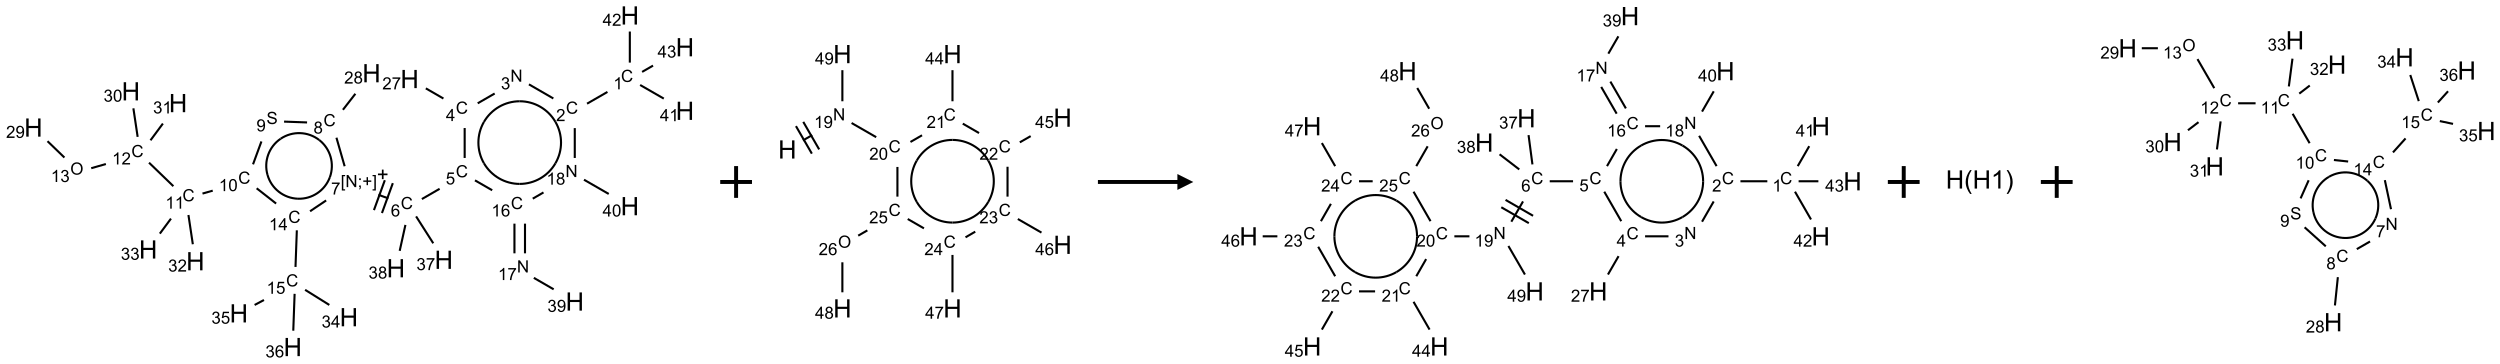 <?xml version="1.0" encoding="UTF-8"?>
<svg xmlns="http://www.w3.org/2000/svg" xmlns:xlink="http://www.w3.org/1999/xlink" width="1573" height="229" viewBox="0 0 1573 229">
<defs>
<g>
<g id="glyph-0-0">
<path d="M 1.332 0 L 1.332 -6.668 L 6.668 -6.668 L 6.668 0 Z M 1.5 -0.168 L 6.5 -0.168 L 6.5 -6.5 L 1.5 -6.5 Z M 1.5 -0.168 "/>
</g>
<g id="glyph-0-1">
<path d="M 6.27 -2.676 L 7.281 -2.422 C 7.07 -1.594 6.688 -0.961 6.137 -0.523 C 5.586 -0.086 4.914 0.129 4.121 0.129 C 3.297 0.129 2.629 -0.039 2.113 -0.371 C 1.598 -0.707 1.203 -1.191 0.934 -1.828 C 0.664 -2.465 0.531 -3.145 0.531 -3.875 C 0.531 -4.672 0.684 -5.363 0.988 -5.957 C 1.293 -6.547 1.723 -6.996 2.285 -7.305 C 2.844 -7.613 3.461 -7.766 4.137 -7.766 C 4.898 -7.766 5.543 -7.57 6.062 -7.184 C 6.582 -6.793 6.945 -6.246 7.152 -5.543 L 6.156 -5.309 C 5.98 -5.863 5.723 -6.266 5.387 -6.52 C 5.051 -6.773 4.625 -6.902 4.113 -6.902 C 3.527 -6.902 3.039 -6.762 2.645 -6.48 C 2.25 -6.199 1.973 -5.82 1.812 -5.348 C 1.652 -4.871 1.574 -4.383 1.574 -3.879 C 1.574 -3.23 1.668 -2.664 1.855 -2.18 C 2.047 -1.695 2.34 -1.332 2.738 -1.094 C 3.137 -0.855 3.57 -0.734 4.035 -0.734 C 4.602 -0.734 5.082 -0.898 5.473 -1.223 C 5.867 -1.551 6.133 -2.035 6.27 -2.676 Z M 6.27 -2.676 "/>
</g>
<g id="glyph-0-2">
<path d="M 3.973 0 L 3.035 0 L 3.035 -5.973 C 2.809 -5.758 2.516 -5.543 2.148 -5.328 C 1.781 -5.113 1.453 -4.953 1.16 -4.844 L 1.16 -5.75 C 1.684 -5.996 2.145 -6.297 2.535 -6.645 C 2.93 -6.996 3.207 -7.336 3.371 -7.668 L 3.973 -7.668 Z M 3.973 0 "/>
</g>
<g id="glyph-0-3">
<path d="M 5.371 -0.902 L 5.371 0 L 0.324 0 C 0.316 -0.227 0.352 -0.441 0.434 -0.652 C 0.562 -0.996 0.766 -1.332 1.051 -1.668 C 1.332 -2 1.742 -2.387 2.277 -2.824 C 3.105 -3.504 3.668 -4.043 3.957 -4.441 C 4.25 -4.84 4.395 -5.215 4.395 -5.566 C 4.395 -5.938 4.262 -6.254 3.996 -6.508 C 3.73 -6.762 3.387 -6.891 2.957 -6.891 C 2.508 -6.891 2.145 -6.754 1.875 -6.484 C 1.605 -6.215 1.469 -5.84 1.465 -5.359 L 0.5 -5.457 C 0.566 -6.176 0.812 -6.727 1.246 -7.102 C 1.676 -7.477 2.254 -7.668 2.98 -7.668 C 3.711 -7.668 4.293 -7.465 4.719 -7.059 C 5.145 -6.652 5.359 -6.148 5.359 -5.547 C 5.359 -5.242 5.297 -4.941 5.172 -4.645 C 5.047 -4.352 4.84 -4.039 4.551 -3.715 C 4.262 -3.387 3.777 -2.938 3.105 -2.371 C 2.543 -1.898 2.18 -1.578 2.02 -1.41 C 1.859 -1.242 1.73 -1.07 1.625 -0.902 Z M 5.371 -0.902 "/>
</g>
<g id="glyph-0-4">
<path d="M 0.812 0 L 0.812 -7.637 L 1.848 -7.637 L 5.859 -1.641 L 5.859 -7.637 L 6.828 -7.637 L 6.828 0 L 5.793 0 L 1.781 -6 L 1.781 0 Z M 0.812 0 "/>
</g>
<g id="glyph-0-5">
<path d="M 0.449 -2.016 L 1.387 -2.141 C 1.492 -1.609 1.676 -1.227 1.934 -0.992 C 2.191 -0.758 2.508 -0.641 2.879 -0.641 C 3.32 -0.641 3.695 -0.793 3.996 -1.098 C 4.301 -1.402 4.453 -1.781 4.453 -2.234 C 4.453 -2.664 4.312 -3.02 4.031 -3.301 C 3.75 -3.578 3.391 -3.719 2.957 -3.719 C 2.781 -3.719 2.562 -3.684 2.297 -3.613 L 2.402 -4.438 C 2.465 -4.43 2.516 -4.426 2.551 -4.426 C 2.949 -4.426 3.312 -4.531 3.629 -4.738 C 3.949 -4.949 4.109 -5.27 4.109 -5.703 C 4.109 -6.047 3.992 -6.332 3.762 -6.559 C 3.527 -6.785 3.227 -6.895 2.859 -6.895 C 2.496 -6.895 2.191 -6.781 1.949 -6.551 C 1.707 -6.324 1.547 -5.98 1.48 -5.52 L 0.543 -5.688 C 0.656 -6.316 0.918 -6.805 1.324 -7.148 C 1.73 -7.492 2.234 -7.668 2.84 -7.668 C 3.254 -7.668 3.641 -7.578 3.988 -7.398 C 4.34 -7.219 4.609 -6.977 4.793 -6.668 C 4.98 -6.359 5.074 -6.031 5.074 -5.684 C 5.074 -5.352 4.984 -5.051 4.809 -4.781 C 4.629 -4.512 4.367 -4.297 4.02 -4.137 C 4.473 -4.031 4.824 -3.816 5.074 -3.488 C 5.324 -3.16 5.449 -2.75 5.449 -2.254 C 5.449 -1.59 5.203 -1.023 4.719 -0.559 C 4.234 -0.098 3.617 0.137 2.875 0.137 C 2.203 0.137 1.648 -0.062 1.207 -0.465 C 0.762 -0.863 0.512 -1.379 0.449 -2.016 Z M 0.449 -2.016 "/>
</g>
<g id="glyph-0-6">
<path d="M 3.449 0 L 3.449 -1.828 L 0.137 -1.828 L 0.137 -2.688 L 3.621 -7.637 L 4.387 -7.637 L 4.387 -2.688 L 5.418 -2.688 L 5.418 -1.828 L 4.387 -1.828 L 4.387 0 Z M 3.449 -2.688 L 3.449 -6.129 L 1.059 -2.688 Z M 3.449 -2.688 "/>
</g>
<g id="glyph-0-7">
<path d="M 0.504 -6.637 L 0.504 -7.535 L 5.449 -7.535 L 5.449 -6.809 C 4.961 -6.289 4.48 -5.602 4.004 -4.746 C 3.527 -3.887 3.156 -3.004 2.895 -2.098 C 2.707 -1.461 2.59 -0.762 2.535 0 L 1.574 0 C 1.582 -0.602 1.703 -1.328 1.926 -2.176 C 2.152 -3.027 2.477 -3.848 2.898 -4.637 C 3.32 -5.426 3.77 -6.094 4.246 -6.637 Z M 0.504 -6.637 "/>
</g>
<g id="glyph-0-8">
<path d="M 0.441 -2 L 1.426 -2.082 C 1.5 -1.605 1.668 -1.242 1.934 -1.004 C 2.199 -0.762 2.52 -0.641 2.895 -0.641 C 3.348 -0.641 3.73 -0.812 4.043 -1.152 C 4.355 -1.492 4.512 -1.941 4.512 -2.504 C 4.512 -3.039 4.359 -3.461 4.059 -3.77 C 3.758 -4.078 3.367 -4.234 2.879 -4.234 C 2.578 -4.234 2.305 -4.164 2.062 -4.027 C 1.82 -3.891 1.629 -3.715 1.488 -3.496 L 0.609 -3.609 L 1.348 -7.531 L 5.145 -7.531 L 5.145 -6.637 L 2.098 -6.637 L 1.688 -4.582 C 2.145 -4.902 2.625 -5.062 3.129 -5.062 C 3.797 -5.062 4.359 -4.832 4.816 -4.371 C 5.277 -3.91 5.504 -3.312 5.504 -2.59 C 5.504 -1.898 5.305 -1.301 4.902 -0.797 C 4.41 -0.18 3.742 0.129 2.895 0.129 C 2.199 0.129 1.633 -0.062 1.195 -0.453 C 0.758 -0.844 0.504 -1.359 0.441 -2 Z M 0.441 -2 "/>
</g>
<g id="glyph-0-9">
<path d="M 5.309 -5.766 L 4.375 -5.691 C 4.293 -6.059 4.172 -6.328 4.02 -6.496 C 3.766 -6.762 3.453 -6.895 3.082 -6.895 C 2.785 -6.895 2.523 -6.812 2.297 -6.645 C 2 -6.43 1.77 -6.117 1.598 -5.703 C 1.43 -5.289 1.34 -4.703 1.332 -3.938 C 1.559 -4.281 1.836 -4.535 2.16 -4.703 C 2.488 -4.871 2.828 -4.953 3.188 -4.953 C 3.812 -4.953 4.344 -4.723 4.785 -4.262 C 5.223 -3.801 5.441 -3.207 5.441 -2.48 C 5.441 -2 5.34 -1.555 5.133 -1.145 C 4.926 -0.73 4.641 -0.418 4.281 -0.199 C 3.922 0.02 3.512 0.129 3.051 0.129 C 2.27 0.129 1.633 -0.156 1.141 -0.73 C 0.648 -1.305 0.402 -2.254 0.402 -3.574 C 0.402 -5.051 0.672 -6.121 1.219 -6.793 C 1.695 -7.375 2.336 -7.668 3.141 -7.668 C 3.742 -7.668 4.234 -7.5 4.617 -7.16 C 5 -6.824 5.23 -6.359 5.309 -5.766 Z M 1.48 -2.473 C 1.48 -2.152 1.547 -1.844 1.684 -1.547 C 1.82 -1.25 2.016 -1.027 2.262 -0.871 C 2.508 -0.719 2.766 -0.641 3.035 -0.641 C 3.434 -0.641 3.773 -0.801 4.059 -1.121 C 4.344 -1.441 4.484 -1.875 4.484 -2.422 C 4.484 -2.949 4.344 -3.367 4.062 -3.668 C 3.781 -3.973 3.426 -4.125 3 -4.125 C 2.578 -4.125 2.219 -3.973 1.922 -3.668 C 1.625 -3.363 1.48 -2.969 1.48 -2.473 Z M 1.48 -2.473 "/>
</g>
<g id="glyph-0-10">
<path d="M 0.723 2.121 L 0.723 -7.637 L 2.793 -7.637 L 2.793 -6.859 L 1.66 -6.859 L 1.66 1.344 L 2.793 1.344 L 2.793 2.121 Z M 0.723 2.121 "/>
</g>
<g id="glyph-0-11">
<path d="M 0.949 -4.465 L 0.949 -5.531 L 2.016 -5.531 L 2.016 -4.465 Z M 0.949 0 L 0.949 -1.066 L 2.016 -1.066 L 2.016 0 C 2.016 0.391 1.945 0.711 1.809 0.949 C 1.668 1.191 1.449 1.379 1.145 1.512 L 0.887 1.109 C 1.082 1.023 1.23 0.895 1.324 0.727 C 1.418 0.559 1.469 0.316 1.48 0 Z M 0.949 0 "/>
</g>
<g id="glyph-0-12">
<path d="M 2.672 -1.234 L 2.672 -3.328 L 0.594 -3.328 L 0.594 -4.203 L 2.672 -4.203 L 2.672 -6.281 L 3.559 -6.281 L 3.559 -4.203 L 5.637 -4.203 L 5.637 -3.328 L 3.559 -3.328 L 3.559 -1.234 Z M 2.672 -1.234 "/>
</g>
<g id="glyph-0-13">
<path d="M 2.27 2.121 L 0.203 2.121 L 0.203 1.344 L 1.332 1.344 L 1.332 -6.859 L 0.203 -6.859 L 0.203 -7.637 L 2.27 -7.637 Z M 2.27 2.121 "/>
</g>
<g id="glyph-0-14">
<path d="M 1.887 -4.141 C 1.496 -4.281 1.207 -4.484 1.02 -4.75 C 0.832 -5.016 0.738 -5.328 0.738 -5.699 C 0.738 -6.254 0.938 -6.719 1.34 -7.098 C 1.738 -7.477 2.27 -7.668 2.934 -7.668 C 3.598 -7.668 4.137 -7.473 4.543 -7.086 C 4.949 -6.699 5.152 -6.227 5.152 -5.672 C 5.152 -5.316 5.059 -5.008 4.871 -4.746 C 4.688 -4.484 4.406 -4.281 4.027 -4.141 C 4.496 -3.988 4.852 -3.742 5.098 -3.402 C 5.34 -3.062 5.465 -2.656 5.465 -2.184 C 5.465 -1.531 5.234 -0.98 4.77 -0.535 C 4.309 -0.09 3.703 0.129 2.949 0.129 C 2.195 0.129 1.586 -0.094 1.125 -0.539 C 0.664 -0.984 0.434 -1.543 0.434 -2.207 C 0.434 -2.703 0.559 -3.121 0.809 -3.457 C 1.062 -3.793 1.422 -4.02 1.887 -4.141 Z M 1.699 -5.73 C 1.699 -5.367 1.812 -5.074 2.047 -4.844 C 2.281 -4.613 2.582 -4.5 2.953 -4.5 C 3.312 -4.5 3.609 -4.613 3.84 -4.84 C 4.07 -5.066 4.188 -5.348 4.188 -5.676 C 4.188 -6.02 4.07 -6.309 3.832 -6.543 C 3.594 -6.777 3.297 -6.895 2.941 -6.895 C 2.586 -6.895 2.289 -6.781 2.051 -6.551 C 1.816 -6.324 1.699 -6.047 1.699 -5.73 Z M 1.395 -2.203 C 1.395 -1.938 1.461 -1.676 1.586 -1.426 C 1.711 -1.176 1.902 -0.984 2.152 -0.848 C 2.402 -0.711 2.672 -0.641 2.957 -0.641 C 3.406 -0.641 3.777 -0.785 4.066 -1.074 C 4.359 -1.363 4.504 -1.727 4.504 -2.172 C 4.504 -2.625 4.355 -2.996 4.055 -3.293 C 3.754 -3.586 3.379 -3.734 2.926 -3.734 C 2.484 -3.734 2.121 -3.59 1.832 -3.297 C 1.543 -3.004 1.395 -2.641 1.395 -2.203 Z M 1.395 -2.203 "/>
</g>
<g id="glyph-0-15">
<path d="M 0.48 -2.453 L 1.434 -2.535 C 1.477 -2.152 1.582 -1.84 1.746 -1.598 C 1.91 -1.352 2.168 -1.152 2.516 -1.004 C 2.863 -0.852 3.254 -0.777 3.688 -0.777 C 4.074 -0.777 4.414 -0.832 4.707 -0.949 C 5.004 -1.062 5.223 -1.219 5.367 -1.418 C 5.512 -1.617 5.582 -1.836 5.582 -2.074 C 5.582 -2.312 5.516 -2.523 5.375 -2.699 C 5.234 -2.879 5.008 -3.031 4.688 -3.152 C 4.484 -3.23 4.031 -3.355 3.328 -3.523 C 2.625 -3.691 2.137 -3.852 1.855 -4 C 1.488 -4.191 1.219 -4.43 1.039 -4.711 C 0.859 -4.992 0.77 -5.312 0.77 -5.66 C 0.77 -6.047 0.879 -6.406 1.098 -6.742 C 1.316 -7.078 1.637 -7.332 2.059 -7.504 C 2.477 -7.68 2.945 -7.766 3.457 -7.766 C 4.023 -7.766 4.523 -7.676 4.957 -7.492 C 5.387 -7.309 5.719 -7.043 5.953 -6.688 C 6.188 -6.332 6.312 -5.934 6.328 -5.484 L 5.359 -5.41 C 5.309 -5.895 5.133 -6.258 4.832 -6.504 C 4.531 -6.75 4.086 -6.875 3.5 -6.875 C 2.891 -6.875 2.445 -6.762 2.164 -6.539 C 1.883 -6.316 1.746 -6.047 1.746 -5.73 C 1.746 -5.457 1.844 -5.23 2.043 -5.051 C 2.238 -4.875 2.742 -4.695 3.566 -4.508 C 4.387 -4.32 4.949 -4.16 5.254 -4.02 C 5.699 -3.816 6.027 -3.555 6.238 -3.242 C 6.449 -2.93 6.559 -2.566 6.559 -2.156 C 6.559 -1.75 6.441 -1.367 6.207 -1.008 C 5.977 -0.648 5.641 -0.367 5.207 -0.168 C 4.77 0.031 4.281 0.129 3.734 0.129 C 3.043 0.129 2.465 0.031 1.996 -0.172 C 1.531 -0.375 1.164 -0.676 0.898 -1.082 C 0.633 -1.484 0.492 -1.941 0.48 -2.453 Z M 0.48 -2.453 "/>
</g>
<g id="glyph-0-16">
<path d="M 0.582 -1.766 L 1.484 -1.848 C 1.562 -1.426 1.707 -1.117 1.922 -0.926 C 2.137 -0.734 2.414 -0.641 2.75 -0.641 C 3.039 -0.641 3.289 -0.707 3.508 -0.84 C 3.727 -0.973 3.902 -1.148 4.043 -1.367 C 4.18 -1.586 4.297 -1.887 4.391 -2.262 C 4.484 -2.637 4.531 -3.016 4.531 -3.406 C 4.531 -3.449 4.531 -3.512 4.527 -3.594 C 4.34 -3.297 4.082 -3.055 3.758 -2.867 C 3.434 -2.68 3.082 -2.59 2.703 -2.59 C 2.07 -2.59 1.535 -2.816 1.098 -3.277 C 0.66 -3.734 0.441 -4.34 0.441 -5.09 C 0.441 -5.863 0.672 -6.484 1.129 -6.957 C 1.586 -7.43 2.156 -7.668 2.844 -7.668 C 3.34 -7.668 3.793 -7.531 4.207 -7.266 C 4.617 -7 4.93 -6.617 5.145 -6.121 C 5.355 -5.629 5.465 -4.91 5.465 -3.973 C 5.465 -2.996 5.359 -2.223 5.145 -1.645 C 4.934 -1.066 4.617 -0.625 4.199 -0.324 C 3.781 -0.02 3.293 0.129 2.73 0.129 C 2.133 0.129 1.645 -0.035 1.266 -0.367 C 0.887 -0.699 0.66 -1.164 0.582 -1.766 Z M 4.422 -5.137 C 4.422 -5.676 4.277 -6.102 3.992 -6.418 C 3.707 -6.734 3.359 -6.891 2.957 -6.891 C 2.543 -6.891 2.18 -6.719 1.871 -6.379 C 1.562 -6.039 1.406 -5.598 1.406 -5.059 C 1.406 -4.57 1.555 -4.176 1.848 -3.871 C 2.141 -3.566 2.5 -3.418 2.934 -3.418 C 3.367 -3.418 3.723 -3.57 4.004 -3.871 C 4.281 -4.176 4.422 -4.598 4.422 -5.137 Z M 4.422 -5.137 "/>
</g>
<g id="glyph-0-17">
<path d="M 0.441 -3.766 C 0.441 -4.668 0.535 -5.395 0.723 -5.945 C 0.906 -6.496 1.184 -6.922 1.551 -7.219 C 1.918 -7.516 2.375 -7.668 2.934 -7.668 C 3.344 -7.668 3.703 -7.586 4.012 -7.418 C 4.32 -7.254 4.574 -7.016 4.777 -6.707 C 4.977 -6.395 5.137 -6.016 5.25 -5.57 C 5.363 -5.125 5.422 -4.523 5.422 -3.766 C 5.422 -2.871 5.328 -2.148 5.145 -1.598 C 4.961 -1.047 4.688 -0.621 4.32 -0.32 C 3.953 -0.02 3.492 0.129 2.934 0.129 C 2.195 0.129 1.617 -0.133 1.199 -0.66 C 0.695 -1.297 0.441 -2.332 0.441 -3.766 Z M 1.406 -3.766 C 1.406 -2.512 1.555 -1.68 1.848 -1.262 C 2.141 -0.848 2.5 -0.641 2.934 -0.641 C 3.363 -0.641 3.727 -0.848 4.02 -1.266 C 4.312 -1.684 4.457 -2.516 4.457 -3.766 C 4.457 -5.023 4.312 -5.859 4.02 -6.27 C 3.727 -6.684 3.359 -6.891 2.922 -6.891 C 2.492 -6.891 2.148 -6.707 1.891 -6.344 C 1.566 -5.879 1.406 -5.02 1.406 -3.766 Z M 1.406 -3.766 "/>
</g>
<g id="glyph-0-18">
<path d="M 0.516 -3.719 C 0.516 -4.984 0.855 -5.977 1.535 -6.695 C 2.215 -7.414 3.094 -7.77 4.172 -7.77 C 4.875 -7.77 5.512 -7.602 6.078 -7.266 C 6.645 -6.93 7.074 -6.461 7.371 -5.855 C 7.668 -5.254 7.816 -4.57 7.816 -3.809 C 7.816 -3.035 7.66 -2.34 7.348 -1.73 C 7.035 -1.117 6.594 -0.656 6.02 -0.34 C 5.449 -0.027 4.828 0.129 4.168 0.129 C 3.449 0.129 2.805 -0.043 2.238 -0.391 C 1.672 -0.738 1.246 -1.211 0.953 -1.812 C 0.66 -2.414 0.516 -3.047 0.516 -3.719 Z M 1.559 -3.703 C 1.559 -2.781 1.805 -2.059 2.301 -1.527 C 2.793 -1 3.414 -0.734 4.16 -0.734 C 4.922 -0.734 5.547 -1 6.039 -1.535 C 6.531 -2.07 6.777 -2.828 6.777 -3.812 C 6.777 -4.434 6.672 -4.977 6.461 -5.441 C 6.25 -5.902 5.945 -6.262 5.539 -6.52 C 5.133 -6.773 4.68 -6.902 4.176 -6.902 C 3.461 -6.902 2.848 -6.656 2.332 -6.164 C 1.816 -5.672 1.559 -4.852 1.559 -3.703 Z M 1.559 -3.703 "/>
</g>
<g id="glyph-1-0">
<path d="M 2 0 L 2 -10 L 10 -10 L 10 0 Z M 2.25 -0.25 L 9.75 -0.25 L 9.75 -9.75 L 2.25 -9.75 Z M 2.25 -0.25 "/>
</g>
<g id="glyph-1-1">
<path d="M 1.281 0 L 1.281 -11.453 L 2.797 -11.453 L 2.797 -6.75 L 8.75 -6.75 L 8.75 -11.453 L 10.266 -11.453 L 10.266 0 L 8.75 0 L 8.75 -5.398 L 2.797 -5.398 L 2.797 0 Z M 1.281 0 "/>
</g>
<g id="glyph-1-2">
<path d="M 3.742 3.367 C 2.965 2.387 2.309 1.242 1.773 -0.07 C 1.238 -1.383 0.969 -2.742 0.969 -4.148 C 0.969 -5.387 1.168 -6.574 1.57 -7.711 C 2.039 -9.027 2.762 -10.34 3.742 -11.648 L 4.75 -11.648 C 4.121 -10.566 3.703 -9.793 3.5 -9.328 C 3.184 -8.609 2.934 -7.859 2.75 -7.078 C 2.527 -6.105 2.414 -5.125 2.414 -4.141 C 2.414 -1.637 3.191 0.867 4.75 3.367 Z M 3.742 3.367 "/>
</g>
<g id="glyph-1-3">
<path d="M 5.961 0 L 4.555 0 L 4.555 -8.961 C 4.215 -8.637 3.773 -8.316 3.223 -7.992 C 2.672 -7.668 2.18 -7.426 1.742 -7.266 L 1.742 -8.625 C 2.527 -8.996 3.215 -9.441 3.805 -9.969 C 4.395 -10.496 4.809 -11.004 5.055 -11.5 L 5.961 -11.5 Z M 5.961 0 "/>
</g>
<g id="glyph-1-4">
<path d="M 1.977 3.367 L 0.969 3.367 C 2.527 0.867 3.305 -1.637 3.305 -4.141 C 3.305 -5.121 3.191 -6.09 2.969 -7.055 C 2.793 -7.836 2.543 -8.586 2.227 -9.305 C 2.023 -9.773 1.605 -10.555 0.969 -11.648 L 1.977 -11.648 C 2.957 -10.34 3.68 -9.027 4.148 -7.711 C 4.551 -6.574 4.75 -5.387 4.75 -4.148 C 4.75 -2.742 4.48 -1.383 3.941 -0.07 C 3.402 1.242 2.746 2.387 1.977 3.367 Z M 1.977 3.367 "/>
</g>
</g>
</defs>
<path fill="none" stroke-width="0.033" stroke-linecap="butt" stroke-linejoin="miter" stroke="rgb(0%, 0%, 0%)" stroke-opacity="1" stroke-miterlimit="10" d="M 9.03 1.203 L 8.709 1.388 " transform="matrix(40, 0, 0, 40, 21.008, 9.717)"/>
<path fill="none" stroke-width="0.033" stroke-linecap="butt" stroke-linejoin="miter" stroke="rgb(0%, 0%, 0%)" stroke-opacity="1" stroke-miterlimit="10" d="M 8.179 1.306 L 7.795 1.084 " transform="matrix(40, 0, 0, 40, 21.008, 9.717)"/>
<path fill="none" stroke-width="0.033" stroke-linecap="butt" stroke-linejoin="miter" stroke="rgb(0%, 0%, 0%)" stroke-opacity="1" stroke-miterlimit="10" d="M 7.256 1.228 L 6.989 1.382 " transform="matrix(40, 0, 0, 40, 21.008, 9.717)"/>
<path fill="none" stroke-width="0.033" stroke-linecap="butt" stroke-linejoin="miter" stroke="rgb(0%, 0%, 0%)" stroke-opacity="1" stroke-miterlimit="10" d="M 6.45 1.307 L 6.173 1.147 " transform="matrix(40, 0, 0, 40, 21.008, 9.717)"/>
<path fill="none" stroke-width="0.033" stroke-linecap="butt" stroke-linejoin="miter" stroke="rgb(0%, 0%, 0%)" stroke-opacity="1" stroke-miterlimit="10" d="M 6.784 1.771 L 6.784 2.242 " transform="matrix(40, 0, 0, 40, 21.008, 9.717)"/>
<path fill="none" stroke-width="0.033" stroke-linecap="butt" stroke-linejoin="miter" stroke="rgb(0%, 0%, 0%)" stroke-opacity="1" stroke-miterlimit="10" d="M 6.39 2.727 L 6.111 2.888 " transform="matrix(40, 0, 0, 40, 21.008, 9.717)"/>
<path fill="none" stroke-width="0.033" stroke-linecap="butt" stroke-linejoin="miter" stroke="rgb(0%, 0%, 0%)" stroke-opacity="1" stroke-miterlimit="10" d="M 5.584 2.878 L 5.427 2.821 " transform="matrix(40, 0, 0, 40, 21.008, 9.717)"/>
<path fill="none" stroke-width="0.033" stroke-linecap="butt" stroke-linejoin="miter" stroke="rgb(0%, 0%, 0%)" stroke-opacity="1" stroke-miterlimit="10" d="M 5.528 2.592 L 5.357 3.062 " transform="matrix(40, 0, 0, 40, 21.008, 9.717)"/>
<path fill="none" stroke-width="0.033" stroke-linecap="butt" stroke-linejoin="miter" stroke="rgb(0%, 0%, 0%)" stroke-opacity="1" stroke-miterlimit="10" d="M 5.654 2.638 L 5.483 3.108 " transform="matrix(40, 0, 0, 40, 21.008, 9.717)"/>
<path fill="none" stroke-width="0.033" stroke-linecap="butt" stroke-linejoin="miter" stroke="rgb(0%, 0%, 0%)" stroke-opacity="1" stroke-miterlimit="10" d="M 4.896 2.372 L 4.767 1.923 " transform="matrix(40, 0, 0, 40, 21.008, 9.717)"/>
<path fill="none" stroke-width="0.033" stroke-linecap="butt" stroke-linejoin="miter" stroke="rgb(0%, 0%, 0%)" stroke-opacity="1" stroke-miterlimit="10" d="M 4.869 1.484 L 5.065 1.232 " transform="matrix(40, 0, 0, 40, 21.008, 9.717)"/>
<path fill="none" stroke-width="0.033" stroke-linecap="butt" stroke-linejoin="miter" stroke="rgb(0%, 0%, 0%)" stroke-opacity="1" stroke-miterlimit="10" d="M 4.305 1.683 L 3.943 1.67 " transform="matrix(40, 0, 0, 40, 21.008, 9.717)"/>
<path fill="none" stroke-width="0.033" stroke-linecap="butt" stroke-linejoin="miter" stroke="rgb(0%, 0%, 0%)" stroke-opacity="1" stroke-miterlimit="10" d="M 3.587 1.982 L 3.455 2.342 " transform="matrix(40, 0, 0, 40, 21.008, 9.717)"/>
<path fill="none" stroke-width="0.033" stroke-linecap="butt" stroke-linejoin="miter" stroke="rgb(0%, 0%, 0%)" stroke-opacity="1" stroke-miterlimit="10" d="M 2.821 2.756 L 2.66 2.802 " transform="matrix(40, 0, 0, 40, 21.008, 9.717)"/>
<path fill="none" stroke-width="0.033" stroke-linecap="butt" stroke-linejoin="miter" stroke="rgb(0%, 0%, 0%)" stroke-opacity="1" stroke-miterlimit="10" d="M 2.202 2.686 L 1.819 2.316 " transform="matrix(40, 0, 0, 40, 21.008, 9.717)"/>
<path fill="none" stroke-width="0.033" stroke-linecap="butt" stroke-linejoin="miter" stroke="rgb(0%, 0%, 0%)" stroke-opacity="1" stroke-miterlimit="10" d="M 1.14 2.337 L 0.91 2.403 " transform="matrix(40, 0, 0, 40, 21.008, 9.717)"/>
<path fill="none" stroke-width="0.033" stroke-linecap="butt" stroke-linejoin="miter" stroke="rgb(0%, 0%, 0%)" stroke-opacity="1" stroke-miterlimit="10" d="M 0.488 2.235 L 0.222 1.978 " transform="matrix(40, 0, 0, 40, 21.008, 9.717)"/>
<path fill="none" stroke-width="0.033" stroke-linecap="butt" stroke-linejoin="miter" stroke="rgb(0%, 0%, 0%)" stroke-opacity="1" stroke-miterlimit="10" d="M 1.64 1.91 L 1.573 1.461 " transform="matrix(40, 0, 0, 40, 21.008, 9.717)"/>
<path fill="none" stroke-width="0.033" stroke-linecap="butt" stroke-linejoin="miter" stroke="rgb(0%, 0%, 0%)" stroke-opacity="1" stroke-miterlimit="10" d="M 1.842 1.964 L 2.037 1.701 " transform="matrix(40, 0, 0, 40, 21.008, 9.717)"/>
<path fill="none" stroke-width="0.033" stroke-linecap="butt" stroke-linejoin="miter" stroke="rgb(0%, 0%, 0%)" stroke-opacity="1" stroke-miterlimit="10" d="M 2.439 3.139 L 2.508 3.599 " transform="matrix(40, 0, 0, 40, 21.008, 9.717)"/>
<path fill="none" stroke-width="0.033" stroke-linecap="butt" stroke-linejoin="miter" stroke="rgb(0%, 0%, 0%)" stroke-opacity="1" stroke-miterlimit="10" d="M 2.164 3.196 L 1.989 3.432 " transform="matrix(40, 0, 0, 40, 21.008, 9.717)"/>
<path fill="none" stroke-width="0.033" stroke-linecap="butt" stroke-linejoin="miter" stroke="rgb(0%, 0%, 0%)" stroke-opacity="1" stroke-miterlimit="10" d="M 3.512 2.719 L 3.818 2.959 " transform="matrix(40, 0, 0, 40, 21.008, 9.717)"/>
<path fill="none" stroke-width="0.033" stroke-linecap="butt" stroke-linejoin="miter" stroke="rgb(0%, 0%, 0%)" stroke-opacity="1" stroke-miterlimit="10" d="M 4.352 3.08 L 4.605 2.91 " transform="matrix(40, 0, 0, 40, 21.008, 9.717)"/>
<path fill="none" stroke-width="0.033" stroke-linecap="butt" stroke-linejoin="miter" stroke="rgb(0%, 0%, 0%)" stroke-opacity="1" stroke-miterlimit="10" d="M 4.144 3.38 L 4.123 3.956 " transform="matrix(40, 0, 0, 40, 21.008, 9.717)"/>
<path fill="none" stroke-width="0.033" stroke-linecap="butt" stroke-linejoin="miter" stroke="rgb(0%, 0%, 0%)" stroke-opacity="1" stroke-miterlimit="10" d="M 4.274 4.316 L 4.655 4.554 " transform="matrix(40, 0, 0, 40, 21.008, 9.717)"/>
<path fill="none" stroke-width="0.033" stroke-linecap="butt" stroke-linejoin="miter" stroke="rgb(0%, 0%, 0%)" stroke-opacity="1" stroke-miterlimit="10" d="M 3.627 4.476 L 3.48 4.554 " transform="matrix(40, 0, 0, 40, 21.008, 9.717)"/>
<path fill="none" stroke-width="0.033" stroke-linecap="butt" stroke-linejoin="miter" stroke="rgb(0%, 0%, 0%)" stroke-opacity="1" stroke-miterlimit="10" d="M 4.109 4.379 L 4.088 4.959 " transform="matrix(40, 0, 0, 40, 21.008, 9.717)"/>
<path fill="none" stroke-width="0.033" stroke-linecap="butt" stroke-linejoin="miter" stroke="rgb(0%, 0%, 0%)" stroke-opacity="1" stroke-miterlimit="10" d="M 6.02 3.161 L 6.29 3.584 " transform="matrix(40, 0, 0, 40, 21.008, 9.717)"/>
<path fill="none" stroke-width="0.033" stroke-linecap="butt" stroke-linejoin="miter" stroke="rgb(0%, 0%, 0%)" stroke-opacity="1" stroke-miterlimit="10" d="M 5.852 3.295 L 5.762 3.703 " transform="matrix(40, 0, 0, 40, 21.008, 9.717)"/>
<path fill="none" stroke-width="0.033" stroke-linecap="butt" stroke-linejoin="miter" stroke="rgb(0%, 0%, 0%)" stroke-opacity="1" stroke-miterlimit="10" d="M 6.946 2.594 L 7.217 2.75 " transform="matrix(40, 0, 0, 40, 21.008, 9.717)"/>
<path fill="none" stroke-width="0.033" stroke-linecap="butt" stroke-linejoin="miter" stroke="rgb(0%, 0%, 0%)" stroke-opacity="1" stroke-miterlimit="10" d="M 7.567 3.275 L 7.567 3.742 " transform="matrix(40, 0, 0, 40, 21.008, 9.717)"/>
<path fill="none" stroke-width="0.033" stroke-linecap="butt" stroke-linejoin="miter" stroke="rgb(0%, 0%, 0%)" stroke-opacity="1" stroke-miterlimit="10" d="M 7.733 3.275 L 7.733 3.742 " transform="matrix(40, 0, 0, 40, 21.008, 9.717)"/>
<path fill="none" stroke-width="0.033" stroke-linecap="butt" stroke-linejoin="miter" stroke="rgb(0%, 0%, 0%)" stroke-opacity="1" stroke-miterlimit="10" d="M 7.872 4.128 L 8.184 4.308 " transform="matrix(40, 0, 0, 40, 21.008, 9.717)"/>
<path fill="none" stroke-width="0.033" stroke-linecap="butt" stroke-linejoin="miter" stroke="rgb(0%, 0%, 0%)" stroke-opacity="1" stroke-miterlimit="10" d="M 7.855 2.882 L 8.024 2.784 " transform="matrix(40, 0, 0, 40, 21.008, 9.717)"/>
<path fill="none" stroke-width="0.033" stroke-linecap="butt" stroke-linejoin="miter" stroke="rgb(0%, 0%, 0%)" stroke-opacity="1" stroke-miterlimit="10" d="M 8.516 2.242 L 8.516 1.772 " transform="matrix(40, 0, 0, 40, 21.008, 9.717)"/>
<path fill="none" stroke-width="0.033" stroke-linecap="butt" stroke-linejoin="miter" stroke="rgb(0%, 0%, 0%)" stroke-opacity="1" stroke-miterlimit="10" d="M 8.661 2.584 L 9.05 2.808 " transform="matrix(40, 0, 0, 40, 21.008, 9.717)"/>
<path fill="none" stroke-width="0.033" stroke-linecap="butt" stroke-linejoin="miter" stroke="rgb(0%, 0%, 0%)" stroke-opacity="1" stroke-miterlimit="10" d="M 9.544 1.094 L 9.916 1.308 " transform="matrix(40, 0, 0, 40, 21.008, 9.717)"/>
<path fill="none" stroke-width="0.033" stroke-linecap="butt" stroke-linejoin="miter" stroke="rgb(0%, 0%, 0%)" stroke-opacity="1" stroke-miterlimit="10" d="M 9.382 0.742 L 9.382 0.253 " transform="matrix(40, 0, 0, 40, 21.008, 9.717)"/>
<path fill="none" stroke-width="0.033" stroke-linecap="butt" stroke-linejoin="miter" stroke="rgb(0%, 0%, 0%)" stroke-opacity="1" stroke-miterlimit="10" d="M 9.575 0.888 L 9.747 0.789 " transform="matrix(40, 0, 0, 40, 21.008, 9.717)"/>
<path fill="none" stroke-width="0.033" stroke-linecap="butt" stroke-linejoin="miter" stroke="rgb(0%, 0%, 0%)" stroke-opacity="1" stroke-miterlimit="10" d="M 7.65 1.35 C 7.882 1.35 8.096 1.474 8.212 1.675 " transform="matrix(40, 0, 0, 40, 21.008, 9.717)"/>
<path fill="none" stroke-width="0.033" stroke-linecap="butt" stroke-linejoin="miter" stroke="rgb(0%, 0%, 0%)" stroke-opacity="1" stroke-miterlimit="10" d="M 7.087 1.675 C 7.204 1.474 7.418 1.35 7.65 1.35 " transform="matrix(40, 0, 0, 40, 21.008, 9.717)"/>
<path fill="none" stroke-width="0.033" stroke-linecap="butt" stroke-linejoin="miter" stroke="rgb(0%, 0%, 0%)" stroke-opacity="1" stroke-miterlimit="10" d="M 7.087 2.325 C 6.971 2.124 6.971 1.876 7.087 1.675 " transform="matrix(40, 0, 0, 40, 21.008, 9.717)"/>
<path fill="none" stroke-width="0.033" stroke-linecap="butt" stroke-linejoin="miter" stroke="rgb(0%, 0%, 0%)" stroke-opacity="1" stroke-miterlimit="10" d="M 7.65 2.65 C 7.418 2.65 7.204 2.526 7.087 2.325 " transform="matrix(40, 0, 0, 40, 21.008, 9.717)"/>
<path fill="none" stroke-width="0.033" stroke-linecap="butt" stroke-linejoin="miter" stroke="rgb(0%, 0%, 0%)" stroke-opacity="1" stroke-miterlimit="10" d="M 8.212 2.325 C 8.096 2.526 7.882 2.65 7.65 2.65 " transform="matrix(40, 0, 0, 40, 21.008, 9.717)"/>
<path fill="none" stroke-width="0.033" stroke-linecap="butt" stroke-linejoin="miter" stroke="rgb(0%, 0%, 0%)" stroke-opacity="1" stroke-miterlimit="10" d="M 8.212 1.675 C 8.329 1.876 8.329 2.124 8.212 2.325 " transform="matrix(40, 0, 0, 40, 21.008, 9.717)"/>
<path fill="none" stroke-width="0.033" stroke-linecap="butt" stroke-linejoin="miter" stroke="rgb(0%, 0%, 0%)" stroke-opacity="1" stroke-miterlimit="10" d="M 4.497 1.96 C 4.673 2.098 4.74 2.333 4.664 2.544 " transform="matrix(40, 0, 0, 40, 21.008, 9.717)"/>
<path fill="none" stroke-width="0.033" stroke-linecap="butt" stroke-linejoin="miter" stroke="rgb(0%, 0%, 0%)" stroke-opacity="1" stroke-miterlimit="10" d="M 3.89 1.939 C 4.076 1.814 4.321 1.823 4.497 1.96 " transform="matrix(40, 0, 0, 40, 21.008, 9.717)"/>
<path fill="none" stroke-width="0.033" stroke-linecap="butt" stroke-linejoin="miter" stroke="rgb(0%, 0%, 0%)" stroke-opacity="1" stroke-miterlimit="10" d="M 3.683 2.509 C 3.621 2.294 3.705 2.064 3.89 1.939 " transform="matrix(40, 0, 0, 40, 21.008, 9.717)"/>
<path fill="none" stroke-width="0.033" stroke-linecap="butt" stroke-linejoin="miter" stroke="rgb(0%, 0%, 0%)" stroke-opacity="1" stroke-miterlimit="10" d="M 4.161 2.883 C 3.937 2.875 3.744 2.724 3.683 2.509 " transform="matrix(40, 0, 0, 40, 21.008, 9.717)"/>
<path fill="none" stroke-width="0.033" stroke-linecap="butt" stroke-linejoin="miter" stroke="rgb(0%, 0%, 0%)" stroke-opacity="1" stroke-miterlimit="10" d="M 4.664 2.544 C 4.587 2.754 4.384 2.891 4.161 2.883 " transform="matrix(40, 0, 0, 40, 21.008, 9.717)"/>
<g fill="rgb(0%, 0%, 0%)" fill-opacity="1">
<use xlink:href="#glyph-0-1" x="390.695" y="51.562"/>
</g>
<g fill="rgb(0%, 0%, 0%)" fill-opacity="1">
<use xlink:href="#glyph-0-2" x="385.918" y="56.199"/>
</g>
<g fill="rgb(0%, 0%, 0%)" fill-opacity="1">
<use xlink:href="#glyph-0-1" x="356.055" y="71.562"/>
</g>
<g fill="rgb(0%, 0%, 0%)" fill-opacity="1">
<use xlink:href="#glyph-0-3" x="349.883" y="76.199"/>
</g>
<g fill="rgb(0%, 0%, 0%)" fill-opacity="1">
<use xlink:href="#glyph-0-4" x="321.133" y="51.43"/>
</g>
<g fill="rgb(0%, 0%, 0%)" fill-opacity="1">
<use xlink:href="#glyph-0-5" x="315.164" y="56.199"/>
</g>
<g fill="rgb(0%, 0%, 0%)" fill-opacity="1">
<use xlink:href="#glyph-0-1" x="286.773" y="71.562"/>
</g>
<g fill="rgb(0%, 0%, 0%)" fill-opacity="1">
<use xlink:href="#glyph-0-6" x="280.555" y="76.168"/>
</g>
<g fill="rgb(0%, 0%, 0%)" fill-opacity="1">
<use xlink:href="#glyph-1-1" x="251.953" y="55.445"/>
</g>
<g fill="rgb(0%, 0%, 0%)" fill-opacity="1">
<use xlink:href="#glyph-0-3" x="240.52" y="56.238"/>
<use xlink:href="#glyph-0-7" x="246.452" y="56.238"/>
</g>
<g fill="rgb(0%, 0%, 0%)" fill-opacity="1">
<use xlink:href="#glyph-0-1" x="286.773" y="111.562"/>
</g>
<g fill="rgb(0%, 0%, 0%)" fill-opacity="1">
<use xlink:href="#glyph-0-8" x="280.465" y="116.066"/>
</g>
<g fill="rgb(0%, 0%, 0%)" fill-opacity="1">
<use xlink:href="#glyph-0-1" x="252.133" y="131.562"/>
</g>
<g fill="rgb(0%, 0%, 0%)" fill-opacity="1">
<use xlink:href="#glyph-0-9" x="245.887" y="136.199"/>
</g>
<g fill="rgb(0%, 0%, 0%)" fill-opacity="1">
<use xlink:href="#glyph-0-10" x="214.352" y="117.746"/>
<use xlink:href="#glyph-0-4" x="217.315" y="117.746"/>
<use xlink:href="#glyph-0-11" x="225.018" y="117.746"/>
<use xlink:href="#glyph-0-12" x="227.982" y="117.746"/>
<use xlink:href="#glyph-0-13" x="234.211" y="117.746"/>
</g>
<g fill="rgb(0%, 0%, 0%)" fill-opacity="1">
<use xlink:href="#glyph-0-7" x="208.293" y="122.387"/>
</g>
<path fill-rule="nonzero" fill="rgb(0%, 0%, 0%)" fill-opacity="1" d="M 237.816 109.176 L 240.281 109.176 L 240.281 106.711 L 241.348 106.711 L 241.348 109.176 L 243.812 109.176 L 243.812 110.242 L 241.348 110.242 L 241.348 112.707 L 240.281 112.707 L 240.281 110.242 L 237.816 110.242 "/>
<g fill="rgb(0%, 0%, 0%)" fill-opacity="1">
<use xlink:href="#glyph-0-1" x="203.52" y="79.43"/>
</g>
<g fill="rgb(0%, 0%, 0%)" fill-opacity="1">
<use xlink:href="#glyph-0-14" x="197.254" y="84.066"/>
</g>
<g fill="rgb(0%, 0%, 0%)" fill-opacity="1">
<use xlink:href="#glyph-1-1" x="227.965" y="51.793"/>
</g>
<g fill="rgb(0%, 0%, 0%)" fill-opacity="1">
<use xlink:href="#glyph-0-3" x="216.52" y="52.586"/>
<use xlink:href="#glyph-0-14" x="222.452" y="52.586"/>
</g>
<g fill="rgb(0%, 0%, 0%)" fill-opacity="1">
<use xlink:href="#glyph-0-15" x="167.641" y="78.035"/>
</g>
<g fill="rgb(0%, 0%, 0%)" fill-opacity="1">
<use xlink:href="#glyph-0-16" x="161.324" y="82.672"/>
</g>
<g fill="rgb(0%, 0%, 0%)" fill-opacity="1">
<use xlink:href="#glyph-0-1" x="149.863" y="115.621"/>
</g>
<g fill="rgb(0%, 0%, 0%)" fill-opacity="1">
<use xlink:href="#glyph-0-2" x="137.703" y="120.258"/>
<use xlink:href="#glyph-0-17" x="143.635" y="120.258"/>
</g>
<g fill="rgb(0%, 0%, 0%)" fill-opacity="1">
<use xlink:href="#glyph-0-1" x="114.789" y="126.648"/>
</g>
<g fill="rgb(0%, 0%, 0%)" fill-opacity="1">
<use xlink:href="#glyph-0-2" x="104.078" y="131.285"/>
<use xlink:href="#glyph-0-2" x="110.01" y="131.285"/>
</g>
<g fill="rgb(0%, 0%, 0%)" fill-opacity="1">
<use xlink:href="#glyph-0-1" x="82.641" y="98.859"/>
</g>
<g fill="rgb(0%, 0%, 0%)" fill-opacity="1">
<use xlink:href="#glyph-0-2" x="70.531" y="103.496"/>
<use xlink:href="#glyph-0-3" x="76.464" y="103.496"/>
</g>
<g fill="rgb(0%, 0%, 0%)" fill-opacity="1">
<use xlink:href="#glyph-0-18" x="44.203" y="109.891"/>
</g>
<g fill="rgb(0%, 0%, 0%)" fill-opacity="1">
<use xlink:href="#glyph-0-2" x="32.004" y="114.523"/>
<use xlink:href="#glyph-0-5" x="37.936" y="114.523"/>
</g>
<g fill="rgb(0%, 0%, 0%)" fill-opacity="1">
<use xlink:href="#glyph-1-1" x="15.234" y="85.984"/>
</g>
<g fill="rgb(0%, 0%, 0%)" fill-opacity="1">
<use xlink:href="#glyph-0-3" x="3.789" y="86.773"/>
<use xlink:href="#glyph-0-16" x="9.721" y="86.773"/>
</g>
<g fill="rgb(0%, 0%, 0%)" fill-opacity="1">
<use xlink:href="#glyph-1-1" x="76.547" y="63.184"/>
</g>
<g fill="rgb(0%, 0%, 0%)" fill-opacity="1">
<use xlink:href="#glyph-0-5" x="65.141" y="63.977"/>
<use xlink:href="#glyph-0-17" x="71.073" y="63.977"/>
</g>
<g fill="rgb(0%, 0%, 0%)" fill-opacity="1">
<use xlink:href="#glyph-1-1" x="106.254" y="70.59"/>
</g>
<g fill="rgb(0%, 0%, 0%)" fill-opacity="1">
<use xlink:href="#glyph-0-5" x="96.293" y="71.383"/>
<use xlink:href="#glyph-0-2" x="102.225" y="71.383"/>
</g>
<g fill="rgb(0%, 0%, 0%)" fill-opacity="1">
<use xlink:href="#glyph-1-1" x="117.145" y="170.09"/>
</g>
<g fill="rgb(0%, 0%, 0%)" fill-opacity="1">
<use xlink:href="#glyph-0-5" x="105.789" y="170.883"/>
<use xlink:href="#glyph-0-3" x="111.721" y="170.883"/>
</g>
<g fill="rgb(0%, 0%, 0%)" fill-opacity="1">
<use xlink:href="#glyph-1-1" x="87.441" y="162.684"/>
</g>
<g fill="rgb(0%, 0%, 0%)" fill-opacity="1">
<use xlink:href="#glyph-0-5" x="76.008" y="163.477"/>
<use xlink:href="#glyph-0-5" x="81.94" y="163.477"/>
</g>
<g fill="rgb(0%, 0%, 0%)" fill-opacity="1">
<use xlink:href="#glyph-0-1" x="181.383" y="140.25"/>
</g>
<g fill="rgb(0%, 0%, 0%)" fill-opacity="1">
<use xlink:href="#glyph-0-2" x="169.23" y="144.883"/>
<use xlink:href="#glyph-0-6" x="175.163" y="144.883"/>
</g>
<g fill="rgb(0%, 0%, 0%)" fill-opacity="1">
<use xlink:href="#glyph-0-1" x="179.988" y="180.223"/>
</g>
<g fill="rgb(0%, 0%, 0%)" fill-opacity="1">
<use xlink:href="#glyph-0-2" x="167.746" y="184.859"/>
<use xlink:href="#glyph-0-8" x="173.678" y="184.859"/>
</g>
<g fill="rgb(0%, 0%, 0%)" fill-opacity="1">
<use xlink:href="#glyph-1-1" x="213.73" y="205.305"/>
</g>
<g fill="rgb(0%, 0%, 0%)" fill-opacity="1">
<use xlink:href="#glyph-0-5" x="202.328" y="206.098"/>
<use xlink:href="#glyph-0-6" x="208.26" y="206.098"/>
</g>
<g fill="rgb(0%, 0%, 0%)" fill-opacity="1">
<use xlink:href="#glyph-1-1" x="144.488" y="202.887"/>
</g>
<g fill="rgb(0%, 0%, 0%)" fill-opacity="1">
<use xlink:href="#glyph-0-5" x="133" y="203.68"/>
<use xlink:href="#glyph-0-8" x="138.932" y="203.68"/>
</g>
<g fill="rgb(0%, 0%, 0%)" fill-opacity="1">
<use xlink:href="#glyph-1-1" x="178.41" y="224.082"/>
</g>
<g fill="rgb(0%, 0%, 0%)" fill-opacity="1">
<use xlink:href="#glyph-0-5" x="166.984" y="224.875"/>
<use xlink:href="#glyph-0-9" x="172.917" y="224.875"/>
</g>
<g fill="rgb(0%, 0%, 0%)" fill-opacity="1">
<use xlink:href="#glyph-1-1" x="273.445" y="169.18"/>
</g>
<g fill="rgb(0%, 0%, 0%)" fill-opacity="1">
<use xlink:href="#glyph-0-5" x="262.012" y="169.973"/>
<use xlink:href="#glyph-0-7" x="267.944" y="169.973"/>
</g>
<g fill="rgb(0%, 0%, 0%)" fill-opacity="1">
<use xlink:href="#glyph-1-1" x="243.297" y="174.496"/>
</g>
<g fill="rgb(0%, 0%, 0%)" fill-opacity="1">
<use xlink:href="#glyph-0-5" x="231.848" y="175.289"/>
<use xlink:href="#glyph-0-14" x="237.78" y="175.289"/>
</g>
<g fill="rgb(0%, 0%, 0%)" fill-opacity="1">
<use xlink:href="#glyph-0-1" x="321.414" y="131.562"/>
</g>
<g fill="rgb(0%, 0%, 0%)" fill-opacity="1">
<use xlink:href="#glyph-0-2" x="309.234" y="136.199"/>
<use xlink:href="#glyph-0-9" x="315.167" y="136.199"/>
</g>
<g fill="rgb(0%, 0%, 0%)" fill-opacity="1">
<use xlink:href="#glyph-0-4" x="325.242" y="171.43"/>
</g>
<g fill="rgb(0%, 0%, 0%)" fill-opacity="1">
<use xlink:href="#glyph-0-2" x="313.34" y="176.199"/>
<use xlink:href="#glyph-0-7" x="319.272" y="176.199"/>
</g>
<g fill="rgb(0%, 0%, 0%)" fill-opacity="1">
<use xlink:href="#glyph-1-1" x="355.875" y="195.445"/>
</g>
<g fill="rgb(0%, 0%, 0%)" fill-opacity="1">
<use xlink:href="#glyph-0-5" x="344.426" y="196.238"/>
<use xlink:href="#glyph-0-16" x="350.358" y="196.238"/>
</g>
<g fill="rgb(0%, 0%, 0%)" fill-opacity="1">
<use xlink:href="#glyph-0-4" x="355.773" y="111.43"/>
</g>
<g fill="rgb(0%, 0%, 0%)" fill-opacity="1">
<use xlink:href="#glyph-0-2" x="343.855" y="116.199"/>
<use xlink:href="#glyph-0-14" x="349.788" y="116.199"/>
</g>
<g fill="rgb(0%, 0%, 0%)" fill-opacity="1">
<use xlink:href="#glyph-1-1" x="390.516" y="135.445"/>
</g>
<g fill="rgb(0%, 0%, 0%)" fill-opacity="1">
<use xlink:href="#glyph-0-6" x="379.109" y="136.238"/>
<use xlink:href="#glyph-0-17" x="385.042" y="136.238"/>
</g>
<g fill="rgb(0%, 0%, 0%)" fill-opacity="1">
<use xlink:href="#glyph-1-1" x="425.16" y="75.445"/>
</g>
<g fill="rgb(0%, 0%, 0%)" fill-opacity="1">
<use xlink:href="#glyph-0-6" x="415.199" y="76.238"/>
<use xlink:href="#glyph-0-2" x="421.132" y="76.238"/>
</g>
<g fill="rgb(0%, 0%, 0%)" fill-opacity="1">
<use xlink:href="#glyph-1-1" x="390.516" y="15.445"/>
</g>
<g fill="rgb(0%, 0%, 0%)" fill-opacity="1">
<use xlink:href="#glyph-0-6" x="379.16" y="16.238"/>
<use xlink:href="#glyph-0-3" x="385.092" y="16.238"/>
</g>
<g fill="rgb(0%, 0%, 0%)" fill-opacity="1">
<use xlink:href="#glyph-1-1" x="425.16" y="35.445"/>
</g>
<g fill="rgb(0%, 0%, 0%)" fill-opacity="1">
<use xlink:href="#glyph-0-6" x="413.727" y="36.238"/>
<use xlink:href="#glyph-0-5" x="419.659" y="36.238"/>
</g>
<path fill="none" stroke-width="0.062" stroke-linecap="butt" stroke-linejoin="miter" stroke="rgb(0%, 0%, 0%)" stroke-opacity="1" stroke-miterlimit="10" d="M -0 0 L 0.5 0 M 0.25 -0.25 L 0.25 0.25 " transform="matrix(40, 0, 0, 40, 453.152, 114.5)"/>
<path fill="none" stroke-width="0.033" stroke-linecap="butt" stroke-linejoin="miter" stroke="rgb(0%, 0%, 0%)" stroke-opacity="1" stroke-miterlimit="10" d="M 0.246 1.358 L 0.391 1.274 " transform="matrix(40, 0, 0, 40, 495.379, 34.039)"/>
<path fill="none" stroke-width="0.033" stroke-linecap="butt" stroke-linejoin="miter" stroke="rgb(0%, 0%, 0%)" stroke-opacity="1" stroke-miterlimit="10" d="M 0.501 1.499 L 0.251 1.066 " transform="matrix(40, 0, 0, 40, 495.379, 34.039)"/>
<path fill="none" stroke-width="0.033" stroke-linecap="butt" stroke-linejoin="miter" stroke="rgb(0%, 0%, 0%)" stroke-opacity="1" stroke-miterlimit="10" d="M 0.386 1.566 L 0.136 1.133 " transform="matrix(40, 0, 0, 40, 495.379, 34.039)"/>
<path fill="none" stroke-width="0.033" stroke-linecap="butt" stroke-linejoin="miter" stroke="rgb(0%, 0%, 0%)" stroke-opacity="1" stroke-miterlimit="10" d="M 1.011 1.084 L 1.398 1.307 " transform="matrix(40, 0, 0, 40, 495.379, 34.039)"/>
<path fill="none" stroke-width="0.033" stroke-linecap="butt" stroke-linejoin="miter" stroke="rgb(0%, 0%, 0%)" stroke-opacity="1" stroke-miterlimit="10" d="M 1.937 1.382 L 2.119 1.277 " transform="matrix(40, 0, 0, 40, 495.379, 34.039)"/>
<path fill="none" stroke-width="0.033" stroke-linecap="butt" stroke-linejoin="miter" stroke="rgb(0%, 0%, 0%)" stroke-opacity="1" stroke-miterlimit="10" d="M 2.598 0.742 L 2.598 0.253 " transform="matrix(40, 0, 0, 40, 495.379, 34.039)"/>
<path fill="none" stroke-width="0.033" stroke-linecap="butt" stroke-linejoin="miter" stroke="rgb(0%, 0%, 0%)" stroke-opacity="1" stroke-miterlimit="10" d="M 2.76 1.094 L 3.016 1.242 " transform="matrix(40, 0, 0, 40, 495.379, 34.039)"/>
<path fill="none" stroke-width="0.033" stroke-linecap="butt" stroke-linejoin="miter" stroke="rgb(0%, 0%, 0%)" stroke-opacity="1" stroke-miterlimit="10" d="M 3.657 1.388 L 3.828 1.29 " transform="matrix(40, 0, 0, 40, 495.379, 34.039)"/>
<path fill="none" stroke-width="0.033" stroke-linecap="butt" stroke-linejoin="miter" stroke="rgb(0%, 0%, 0%)" stroke-opacity="1" stroke-miterlimit="10" d="M 3.464 1.772 L 3.464 2.242 " transform="matrix(40, 0, 0, 40, 495.379, 34.039)"/>
<path fill="none" stroke-width="0.033" stroke-linecap="butt" stroke-linejoin="miter" stroke="rgb(0%, 0%, 0%)" stroke-opacity="1" stroke-miterlimit="10" d="M 3.626 2.594 L 3.998 2.808 " transform="matrix(40, 0, 0, 40, 495.379, 34.039)"/>
<path fill="none" stroke-width="0.033" stroke-linecap="butt" stroke-linejoin="miter" stroke="rgb(0%, 0%, 0%)" stroke-opacity="1" stroke-miterlimit="10" d="M 2.956 2.793 L 2.803 2.882 " transform="matrix(40, 0, 0, 40, 495.379, 34.039)"/>
<path fill="none" stroke-width="0.033" stroke-linecap="butt" stroke-linejoin="miter" stroke="rgb(0%, 0%, 0%)" stroke-opacity="1" stroke-miterlimit="10" d="M 2.598 3.159 L 2.598 3.747 " transform="matrix(40, 0, 0, 40, 495.379, 34.039)"/>
<path fill="none" stroke-width="0.033" stroke-linecap="butt" stroke-linejoin="miter" stroke="rgb(0%, 0%, 0%)" stroke-opacity="1" stroke-miterlimit="10" d="M 2.149 2.741 L 1.894 2.594 " transform="matrix(40, 0, 0, 40, 495.379, 34.039)"/>
<path fill="none" stroke-width="0.033" stroke-linecap="butt" stroke-linejoin="miter" stroke="rgb(0%, 0%, 0%)" stroke-opacity="1" stroke-miterlimit="10" d="M 1.732 2.242 L 1.732 1.775 " transform="matrix(40, 0, 0, 40, 495.379, 34.039)"/>
<path fill="none" stroke-width="0.033" stroke-linecap="butt" stroke-linejoin="miter" stroke="rgb(0%, 0%, 0%)" stroke-opacity="1" stroke-miterlimit="10" d="M 1.259 2.773 L 1.115 2.856 " transform="matrix(40, 0, 0, 40, 495.379, 34.039)"/>
<path fill="none" stroke-width="0.033" stroke-linecap="butt" stroke-linejoin="miter" stroke="rgb(0%, 0%, 0%)" stroke-opacity="1" stroke-miterlimit="10" d="M 0.866 3.275 L 0.866 3.747 " transform="matrix(40, 0, 0, 40, 495.379, 34.039)"/>
<path fill="none" stroke-width="0.033" stroke-linecap="butt" stroke-linejoin="miter" stroke="rgb(0%, 0%, 0%)" stroke-opacity="1" stroke-miterlimit="10" d="M 0.866 0.742 L 0.866 0.253 " transform="matrix(40, 0, 0, 40, 495.379, 34.039)"/>
<path fill="none" stroke-width="0.033" stroke-linecap="butt" stroke-linejoin="miter" stroke="rgb(0%, 0%, 0%)" stroke-opacity="1" stroke-miterlimit="10" d="M 2.036 1.675 C 2.152 1.474 2.366 1.35 2.598 1.35 " transform="matrix(40, 0, 0, 40, 495.379, 34.039)"/>
<path fill="none" stroke-width="0.033" stroke-linecap="butt" stroke-linejoin="miter" stroke="rgb(0%, 0%, 0%)" stroke-opacity="1" stroke-miterlimit="10" d="M 2.036 2.325 C 1.92 2.124 1.92 1.876 2.036 1.675 " transform="matrix(40, 0, 0, 40, 495.379, 34.039)"/>
<path fill="none" stroke-width="0.033" stroke-linecap="butt" stroke-linejoin="miter" stroke="rgb(0%, 0%, 0%)" stroke-opacity="1" stroke-miterlimit="10" d="M 2.598 2.65 C 2.366 2.65 2.152 2.526 2.036 2.325 " transform="matrix(40, 0, 0, 40, 495.379, 34.039)"/>
<path fill="none" stroke-width="0.033" stroke-linecap="butt" stroke-linejoin="miter" stroke="rgb(0%, 0%, 0%)" stroke-opacity="1" stroke-miterlimit="10" d="M 3.161 2.325 C 3.045 2.526 2.83 2.65 2.598 2.65 " transform="matrix(40, 0, 0, 40, 495.379, 34.039)"/>
<path fill="none" stroke-width="0.033" stroke-linecap="butt" stroke-linejoin="miter" stroke="rgb(0%, 0%, 0%)" stroke-opacity="1" stroke-miterlimit="10" d="M 3.161 1.675 C 3.277 1.876 3.277 2.124 3.161 2.325 " transform="matrix(40, 0, 0, 40, 495.379, 34.039)"/>
<path fill="none" stroke-width="0.033" stroke-linecap="butt" stroke-linejoin="miter" stroke="rgb(0%, 0%, 0%)" stroke-opacity="1" stroke-miterlimit="10" d="M 2.598 1.35 C 2.83 1.35 3.045 1.474 3.161 1.675 " transform="matrix(40, 0, 0, 40, 495.379, 34.039)"/>
<g fill="rgb(0%, 0%, 0%)" fill-opacity="1">
<use xlink:href="#glyph-1-1" x="489.605" y="99.766"/>
</g>
<g fill="rgb(0%, 0%, 0%)" fill-opacity="1">
<use xlink:href="#glyph-0-4" x="524.145" y="75.75"/>
</g>
<g fill="rgb(0%, 0%, 0%)" fill-opacity="1">
<use xlink:href="#glyph-0-2" x="512.227" y="80.52"/>
<use xlink:href="#glyph-0-16" x="518.159" y="80.52"/>
</g>
<g fill="rgb(0%, 0%, 0%)" fill-opacity="1">
<use xlink:href="#glyph-0-1" x="559.066" y="95.883"/>
</g>
<g fill="rgb(0%, 0%, 0%)" fill-opacity="1">
<use xlink:href="#glyph-0-3" x="546.91" y="100.52"/>
<use xlink:href="#glyph-0-17" x="552.842" y="100.52"/>
</g>
<g fill="rgb(0%, 0%, 0%)" fill-opacity="1">
<use xlink:href="#glyph-0-1" x="593.711" y="75.883"/>
</g>
<g fill="rgb(0%, 0%, 0%)" fill-opacity="1">
<use xlink:href="#glyph-0-3" x="583" y="80.52"/>
<use xlink:href="#glyph-0-2" x="588.932" y="80.52"/>
</g>
<g fill="rgb(0%, 0%, 0%)" fill-opacity="1">
<use xlink:href="#glyph-1-1" x="593.531" y="39.766"/>
</g>
<g fill="rgb(0%, 0%, 0%)" fill-opacity="1">
<use xlink:href="#glyph-0-6" x="582.129" y="40.527"/>
<use xlink:href="#glyph-0-6" x="588.061" y="40.527"/>
</g>
<g fill="rgb(0%, 0%, 0%)" fill-opacity="1">
<use xlink:href="#glyph-0-1" x="628.352" y="95.883"/>
</g>
<g fill="rgb(0%, 0%, 0%)" fill-opacity="1">
<use xlink:href="#glyph-0-3" x="616.246" y="100.52"/>
<use xlink:href="#glyph-0-3" x="622.178" y="100.52"/>
</g>
<g fill="rgb(0%, 0%, 0%)" fill-opacity="1">
<use xlink:href="#glyph-1-1" x="662.812" y="79.766"/>
</g>
<g fill="rgb(0%, 0%, 0%)" fill-opacity="1">
<use xlink:href="#glyph-0-6" x="651.32" y="80.527"/>
<use xlink:href="#glyph-0-8" x="657.253" y="80.527"/>
</g>
<g fill="rgb(0%, 0%, 0%)" fill-opacity="1">
<use xlink:href="#glyph-0-1" x="628.352" y="135.883"/>
</g>
<g fill="rgb(0%, 0%, 0%)" fill-opacity="1">
<use xlink:href="#glyph-0-3" x="616.168" y="140.52"/>
<use xlink:href="#glyph-0-5" x="622.1" y="140.52"/>
</g>
<g fill="rgb(0%, 0%, 0%)" fill-opacity="1">
<use xlink:href="#glyph-1-1" x="662.812" y="159.766"/>
</g>
<g fill="rgb(0%, 0%, 0%)" fill-opacity="1">
<use xlink:href="#glyph-0-6" x="651.383" y="160.559"/>
<use xlink:href="#glyph-0-9" x="657.315" y="160.559"/>
</g>
<g fill="rgb(0%, 0%, 0%)" fill-opacity="1">
<use xlink:href="#glyph-0-1" x="593.711" y="155.883"/>
</g>
<g fill="rgb(0%, 0%, 0%)" fill-opacity="1">
<use xlink:href="#glyph-0-3" x="581.559" y="160.52"/>
<use xlink:href="#glyph-0-6" x="587.491" y="160.52"/>
</g>
<g fill="rgb(0%, 0%, 0%)" fill-opacity="1">
<use xlink:href="#glyph-1-1" x="593.531" y="199.766"/>
</g>
<g fill="rgb(0%, 0%, 0%)" fill-opacity="1">
<use xlink:href="#glyph-0-6" x="582.098" y="200.527"/>
<use xlink:href="#glyph-0-7" x="588.03" y="200.527"/>
</g>
<g fill="rgb(0%, 0%, 0%)" fill-opacity="1">
<use xlink:href="#glyph-0-1" x="559.066" y="135.883"/>
</g>
<g fill="rgb(0%, 0%, 0%)" fill-opacity="1">
<use xlink:href="#glyph-0-3" x="546.828" y="140.52"/>
<use xlink:href="#glyph-0-8" x="552.76" y="140.52"/>
</g>
<g fill="rgb(0%, 0%, 0%)" fill-opacity="1">
<use xlink:href="#glyph-0-18" x="527.266" y="155.887"/>
</g>
<g fill="rgb(0%, 0%, 0%)" fill-opacity="1">
<use xlink:href="#glyph-0-3" x="515.074" y="160.52"/>
<use xlink:href="#glyph-0-9" x="521.007" y="160.52"/>
</g>
<g fill="rgb(0%, 0%, 0%)" fill-opacity="1">
<use xlink:href="#glyph-1-1" x="524.246" y="199.766"/>
</g>
<g fill="rgb(0%, 0%, 0%)" fill-opacity="1">
<use xlink:href="#glyph-0-6" x="512.797" y="200.559"/>
<use xlink:href="#glyph-0-14" x="518.729" y="200.559"/>
</g>
<g fill="rgb(0%, 0%, 0%)" fill-opacity="1">
<use xlink:href="#glyph-1-1" x="524.246" y="39.766"/>
</g>
<g fill="rgb(0%, 0%, 0%)" fill-opacity="1">
<use xlink:href="#glyph-0-6" x="512.797" y="40.559"/>
<use xlink:href="#glyph-0-16" x="518.729" y="40.559"/>
</g>
<path fill-rule="nonzero" fill="rgb(0%, 0%, 0%)" fill-opacity="1" d="M 690.809 115.75 L 740.809 115.75 L 740.809 119.5 L 750.809 114.5 L 740.809 109.5 L 740.809 113.25 L 690.809 113.25 "/>
<path fill="none" stroke-width="0.033" stroke-linecap="butt" stroke-linejoin="miter" stroke="rgb(0%, 0%, 0%)" stroke-opacity="1" stroke-miterlimit="10" d="M 8.16 2.598 L 7.737 2.598 " transform="matrix(40, 0, 0, 40, 785.606, 10.131)"/>
<path fill="none" stroke-width="0.033" stroke-linecap="butt" stroke-linejoin="miter" stroke="rgb(0%, 0%, 0%)" stroke-opacity="1" stroke-miterlimit="10" d="M 7.316 2.916 L 7.133 3.234 " transform="matrix(40, 0, 0, 40, 785.606, 10.131)"/>
<path fill="none" stroke-width="0.033" stroke-linecap="butt" stroke-linejoin="miter" stroke="rgb(0%, 0%, 0%)" stroke-opacity="1" stroke-miterlimit="10" d="M 6.605 3.464 L 6.237 3.464 " transform="matrix(40, 0, 0, 40, 785.606, 10.131)"/>
<path fill="none" stroke-width="0.033" stroke-linecap="butt" stroke-linejoin="miter" stroke="rgb(0%, 0%, 0%)" stroke-opacity="1" stroke-miterlimit="10" d="M 5.82 3.776 L 5.653 4.065 " transform="matrix(40, 0, 0, 40, 785.606, 10.131)"/>
<path fill="none" stroke-width="0.033" stroke-linecap="butt" stroke-linejoin="miter" stroke="rgb(0%, 0%, 0%)" stroke-opacity="1" stroke-miterlimit="10" d="M 5.862 3.226 L 5.595 2.762 " transform="matrix(40, 0, 0, 40, 785.606, 10.131)"/>
<path fill="none" stroke-width="0.033" stroke-linecap="butt" stroke-linejoin="miter" stroke="rgb(0%, 0%, 0%)" stroke-opacity="1" stroke-miterlimit="10" d="M 5.104 2.598 L 4.737 2.598 " transform="matrix(40, 0, 0, 40, 785.606, 10.131)"/>
<path fill="none" stroke-width="0.033" stroke-linecap="butt" stroke-linejoin="miter" stroke="rgb(0%, 0%, 0%)" stroke-opacity="1" stroke-miterlimit="10" d="M 4.317 2.915 L 4.133 3.234 " transform="matrix(40, 0, 0, 40, 785.606, 10.131)"/>
<path fill="none" stroke-width="0.033" stroke-linecap="butt" stroke-linejoin="miter" stroke="rgb(0%, 0%, 0%)" stroke-opacity="1" stroke-miterlimit="10" d="M 3.975 3.007 L 4.408 3.257 " transform="matrix(40, 0, 0, 40, 785.606, 10.131)"/>
<path fill="none" stroke-width="0.033" stroke-linecap="butt" stroke-linejoin="miter" stroke="rgb(0%, 0%, 0%)" stroke-opacity="1" stroke-miterlimit="10" d="M 4.042 2.891 L 4.475 3.141 " transform="matrix(40, 0, 0, 40, 785.606, 10.131)"/>
<path fill="none" stroke-width="0.033" stroke-linecap="butt" stroke-linejoin="miter" stroke="rgb(0%, 0%, 0%)" stroke-opacity="1" stroke-miterlimit="10" d="M 3.474 3.464 L 3.237 3.464 " transform="matrix(40, 0, 0, 40, 785.606, 10.131)"/>
<path fill="none" stroke-width="0.033" stroke-linecap="butt" stroke-linejoin="miter" stroke="rgb(0%, 0%, 0%)" stroke-opacity="1" stroke-miterlimit="10" d="M 2.793 3.822 L 2.638 4.092 " transform="matrix(40, 0, 0, 40, 785.606, 10.131)"/>
<path fill="none" stroke-width="0.033" stroke-linecap="butt" stroke-linejoin="miter" stroke="rgb(0%, 0%, 0%)" stroke-opacity="1" stroke-miterlimit="10" d="M 2.595 4.494 L 2.847 4.931 " transform="matrix(40, 0, 0, 40, 785.606, 10.131)"/>
<path fill="none" stroke-width="0.033" stroke-linecap="butt" stroke-linejoin="miter" stroke="rgb(0%, 0%, 0%)" stroke-opacity="1" stroke-miterlimit="10" d="M 1.99 4.33 L 1.737 4.33 " transform="matrix(40, 0, 0, 40, 785.606, 10.131)"/>
<path fill="none" stroke-width="0.033" stroke-linecap="butt" stroke-linejoin="miter" stroke="rgb(0%, 0%, 0%)" stroke-opacity="1" stroke-miterlimit="10" d="M 1.319 4.643 L 1.153 4.931 " transform="matrix(40, 0, 0, 40, 785.606, 10.131)"/>
<path fill="none" stroke-width="0.033" stroke-linecap="butt" stroke-linejoin="miter" stroke="rgb(0%, 0%, 0%)" stroke-opacity="1" stroke-miterlimit="10" d="M 1.362 4.092 L 1.095 3.628 " transform="matrix(40, 0, 0, 40, 785.606, 10.131)"/>
<path fill="none" stroke-width="0.033" stroke-linecap="butt" stroke-linejoin="miter" stroke="rgb(0%, 0%, 0%)" stroke-opacity="1" stroke-miterlimit="10" d="M 0.453 3.464 L 0.222 3.464 " transform="matrix(40, 0, 0, 40, 785.606, 10.131)"/>
<path fill="none" stroke-width="0.033" stroke-linecap="butt" stroke-linejoin="miter" stroke="rgb(0%, 0%, 0%)" stroke-opacity="1" stroke-miterlimit="10" d="M 1.138 3.226 L 1.295 2.953 " transform="matrix(40, 0, 0, 40, 785.606, 10.131)"/>
<path fill="none" stroke-width="0.033" stroke-linecap="butt" stroke-linejoin="miter" stroke="rgb(0%, 0%, 0%)" stroke-opacity="1" stroke-miterlimit="10" d="M 1.362 2.36 L 1.153 1.997 " transform="matrix(40, 0, 0, 40, 785.606, 10.131)"/>
<path fill="none" stroke-width="0.033" stroke-linecap="butt" stroke-linejoin="miter" stroke="rgb(0%, 0%, 0%)" stroke-opacity="1" stroke-miterlimit="10" d="M 1.737 2.598 L 1.952 2.598 " transform="matrix(40, 0, 0, 40, 785.606, 10.131)"/>
<path fill="none" stroke-width="0.033" stroke-linecap="butt" stroke-linejoin="miter" stroke="rgb(0%, 0%, 0%)" stroke-opacity="1" stroke-miterlimit="10" d="M 2.595 2.762 L 2.862 3.226 " transform="matrix(40, 0, 0, 40, 785.606, 10.131)"/>
<path fill="none" stroke-width="0.033" stroke-linecap="butt" stroke-linejoin="miter" stroke="rgb(0%, 0%, 0%)" stroke-opacity="1" stroke-miterlimit="10" d="M 2.638 2.36 L 2.817 2.048 " transform="matrix(40, 0, 0, 40, 785.606, 10.131)"/>
<path fill="none" stroke-width="0.033" stroke-linecap="butt" stroke-linejoin="miter" stroke="rgb(0%, 0%, 0%)" stroke-opacity="1" stroke-miterlimit="10" d="M 2.841 1.457 L 2.653 1.131 " transform="matrix(40, 0, 0, 40, 785.606, 10.131)"/>
<path fill="none" stroke-width="0.033" stroke-linecap="butt" stroke-linejoin="miter" stroke="rgb(0%, 0%, 0%)" stroke-opacity="1" stroke-miterlimit="10" d="M 4.087 3.616 L 4.347 4.065 " transform="matrix(40, 0, 0, 40, 785.606, 10.131)"/>
<path fill="none" stroke-width="0.033" stroke-linecap="butt" stroke-linejoin="miter" stroke="rgb(0%, 0%, 0%)" stroke-opacity="1" stroke-miterlimit="10" d="M 4.465 2.333 L 4.404 1.872 " transform="matrix(40, 0, 0, 40, 785.606, 10.131)"/>
<path fill="none" stroke-width="0.033" stroke-linecap="butt" stroke-linejoin="miter" stroke="rgb(0%, 0%, 0%)" stroke-opacity="1" stroke-miterlimit="10" d="M 4.258 2.412 L 3.948 2.174 " transform="matrix(40, 0, 0, 40, 785.606, 10.131)"/>
<path fill="none" stroke-width="0.033" stroke-linecap="butt" stroke-linejoin="miter" stroke="rgb(0%, 0%, 0%)" stroke-opacity="1" stroke-miterlimit="10" d="M 5.638 2.36 L 5.793 2.09 " transform="matrix(40, 0, 0, 40, 785.606, 10.131)"/>
<path fill="none" stroke-width="0.033" stroke-linecap="butt" stroke-linejoin="miter" stroke="rgb(0%, 0%, 0%)" stroke-opacity="1" stroke-miterlimit="10" d="M 5.935 1.452 L 5.691 1.03 " transform="matrix(40, 0, 0, 40, 785.606, 10.131)"/>
<path fill="none" stroke-width="0.033" stroke-linecap="butt" stroke-linejoin="miter" stroke="rgb(0%, 0%, 0%)" stroke-opacity="1" stroke-miterlimit="10" d="M 5.79 1.535 L 5.547 1.114 " transform="matrix(40, 0, 0, 40, 785.606, 10.131)"/>
<path fill="none" stroke-width="0.033" stroke-linecap="butt" stroke-linejoin="miter" stroke="rgb(0%, 0%, 0%)" stroke-opacity="1" stroke-miterlimit="10" d="M 5.659 0.591 L 5.817 0.318 " transform="matrix(40, 0, 0, 40, 785.606, 10.131)"/>
<path fill="none" stroke-width="0.033" stroke-linecap="butt" stroke-linejoin="miter" stroke="rgb(0%, 0%, 0%)" stroke-opacity="1" stroke-miterlimit="10" d="M 6.237 1.732 L 6.474 1.732 " transform="matrix(40, 0, 0, 40, 785.606, 10.131)"/>
<path fill="none" stroke-width="0.033" stroke-linecap="butt" stroke-linejoin="miter" stroke="rgb(0%, 0%, 0%)" stroke-opacity="1" stroke-miterlimit="10" d="M 7.087 1.883 L 7.362 2.36 " transform="matrix(40, 0, 0, 40, 785.606, 10.131)"/>
<path fill="none" stroke-width="0.033" stroke-linecap="butt" stroke-linejoin="miter" stroke="rgb(0%, 0%, 0%)" stroke-opacity="1" stroke-miterlimit="10" d="M 7.133 1.502 L 7.317 1.183 " transform="matrix(40, 0, 0, 40, 785.606, 10.131)"/>
<path fill="none" stroke-width="0.033" stroke-linecap="butt" stroke-linejoin="miter" stroke="rgb(0%, 0%, 0%)" stroke-opacity="1" stroke-miterlimit="10" d="M 8.638 2.36 L 8.819 2.046 " transform="matrix(40, 0, 0, 40, 785.606, 10.131)"/>
<path fill="none" stroke-width="0.033" stroke-linecap="butt" stroke-linejoin="miter" stroke="rgb(0%, 0%, 0%)" stroke-opacity="1" stroke-miterlimit="10" d="M 8.595 2.762 L 8.847 3.199 " transform="matrix(40, 0, 0, 40, 785.606, 10.131)"/>
<path fill="none" stroke-width="0.033" stroke-linecap="butt" stroke-linejoin="miter" stroke="rgb(0%, 0%, 0%)" stroke-opacity="1" stroke-miterlimit="10" d="M 8.652 2.598 L 8.963 2.598 " transform="matrix(40, 0, 0, 40, 785.606, 10.131)"/>
<path fill="none" stroke-width="0.033" stroke-linecap="butt" stroke-linejoin="miter" stroke="rgb(0%, 0%, 0%)" stroke-opacity="1" stroke-miterlimit="10" d="M 7.15 2.598 C 7.15 2.83 7.026 3.045 6.825 3.161 " transform="matrix(40, 0, 0, 40, 785.606, 10.131)"/>
<path fill="none" stroke-width="0.033" stroke-linecap="butt" stroke-linejoin="miter" stroke="rgb(0%, 0%, 0%)" stroke-opacity="1" stroke-miterlimit="10" d="M 6.825 2.036 C 7.026 2.152 7.15 2.366 7.15 2.598 " transform="matrix(40, 0, 0, 40, 785.606, 10.131)"/>
<path fill="none" stroke-width="0.033" stroke-linecap="butt" stroke-linejoin="miter" stroke="rgb(0%, 0%, 0%)" stroke-opacity="1" stroke-miterlimit="10" d="M 6.175 2.036 C 6.376 1.92 6.624 1.92 6.825 2.036 " transform="matrix(40, 0, 0, 40, 785.606, 10.131)"/>
<path fill="none" stroke-width="0.033" stroke-linecap="butt" stroke-linejoin="miter" stroke="rgb(0%, 0%, 0%)" stroke-opacity="1" stroke-miterlimit="10" d="M 5.85 2.598 C 5.85 2.366 5.974 2.152 6.175 2.036 " transform="matrix(40, 0, 0, 40, 785.606, 10.131)"/>
<path fill="none" stroke-width="0.033" stroke-linecap="butt" stroke-linejoin="miter" stroke="rgb(0%, 0%, 0%)" stroke-opacity="1" stroke-miterlimit="10" d="M 6.175 3.161 C 5.974 3.045 5.85 2.83 5.85 2.598 " transform="matrix(40, 0, 0, 40, 785.606, 10.131)"/>
<path fill="none" stroke-width="0.033" stroke-linecap="butt" stroke-linejoin="miter" stroke="rgb(0%, 0%, 0%)" stroke-opacity="1" stroke-miterlimit="10" d="M 6.825 3.161 C 6.624 3.277 6.376 3.277 6.175 3.161 " transform="matrix(40, 0, 0, 40, 785.606, 10.131)"/>
<path fill="none" stroke-width="0.033" stroke-linecap="butt" stroke-linejoin="miter" stroke="rgb(0%, 0%, 0%)" stroke-opacity="1" stroke-miterlimit="10" d="M 2.65 3.464 C 2.65 3.696 2.526 3.911 2.325 4.027 " transform="matrix(40, 0, 0, 40, 785.606, 10.131)"/>
<path fill="none" stroke-width="0.033" stroke-linecap="butt" stroke-linejoin="miter" stroke="rgb(0%, 0%, 0%)" stroke-opacity="1" stroke-miterlimit="10" d="M 2.325 2.902 C 2.526 3.018 2.65 3.232 2.65 3.464 " transform="matrix(40, 0, 0, 40, 785.606, 10.131)"/>
<path fill="none" stroke-width="0.033" stroke-linecap="butt" stroke-linejoin="miter" stroke="rgb(0%, 0%, 0%)" stroke-opacity="1" stroke-miterlimit="10" d="M 1.675 2.902 C 1.876 2.786 2.124 2.786 2.325 2.902 " transform="matrix(40, 0, 0, 40, 785.606, 10.131)"/>
<path fill="none" stroke-width="0.033" stroke-linecap="butt" stroke-linejoin="miter" stroke="rgb(0%, 0%, 0%)" stroke-opacity="1" stroke-miterlimit="10" d="M 1.35 3.464 C 1.35 3.232 1.474 3.018 1.675 2.902 " transform="matrix(40, 0, 0, 40, 785.606, 10.131)"/>
<path fill="none" stroke-width="0.033" stroke-linecap="butt" stroke-linejoin="miter" stroke="rgb(0%, 0%, 0%)" stroke-opacity="1" stroke-miterlimit="10" d="M 1.675 4.027 C 1.474 3.911 1.35 3.696 1.35 3.464 " transform="matrix(40, 0, 0, 40, 785.606, 10.131)"/>
<path fill="none" stroke-width="0.033" stroke-linecap="butt" stroke-linejoin="miter" stroke="rgb(0%, 0%, 0%)" stroke-opacity="1" stroke-miterlimit="10" d="M 2.325 4.027 C 2.124 4.143 1.876 4.143 1.675 4.027 " transform="matrix(40, 0, 0, 40, 785.606, 10.131)"/>
<g fill="rgb(0%, 0%, 0%)" fill-opacity="1">
<use xlink:href="#glyph-0-1" x="1120.012" y="115.898"/>
</g>
<g fill="rgb(0%, 0%, 0%)" fill-opacity="1">
<use xlink:href="#glyph-0-2" x="1115.234" y="120.535"/>
</g>
<g fill="rgb(0%, 0%, 0%)" fill-opacity="1">
<use xlink:href="#glyph-0-1" x="1083.387" y="115.898"/>
</g>
<g fill="rgb(0%, 0%, 0%)" fill-opacity="1">
<use xlink:href="#glyph-0-3" x="1077.215" y="120.535"/>
</g>
<g fill="rgb(0%, 0%, 0%)" fill-opacity="1">
<use xlink:href="#glyph-0-4" x="1059.73" y="150.406"/>
</g>
<g fill="rgb(0%, 0%, 0%)" fill-opacity="1">
<use xlink:href="#glyph-0-5" x="1053.762" y="155.176"/>
</g>
<g fill="rgb(0%, 0%, 0%)" fill-opacity="1">
<use xlink:href="#glyph-0-1" x="1023.387" y="150.539"/>
</g>
<g fill="rgb(0%, 0%, 0%)" fill-opacity="1">
<use xlink:href="#glyph-0-6" x="1017.168" y="155.145"/>
</g>
<g fill="rgb(0%, 0%, 0%)" fill-opacity="1">
<use xlink:href="#glyph-1-1" x="999.832" y="189.062"/>
</g>
<g fill="rgb(0%, 0%, 0%)" fill-opacity="1">
<use xlink:href="#glyph-0-3" x="988.402" y="189.855"/>
<use xlink:href="#glyph-0-7" x="994.335" y="189.855"/>
</g>
<g fill="rgb(0%, 0%, 0%)" fill-opacity="1">
<use xlink:href="#glyph-0-1" x="1000.012" y="115.898"/>
</g>
<g fill="rgb(0%, 0%, 0%)" fill-opacity="1">
<use xlink:href="#glyph-0-8" x="993.703" y="120.402"/>
</g>
<g fill="rgb(0%, 0%, 0%)" fill-opacity="1">
<use xlink:href="#glyph-0-1" x="963.387" y="115.898"/>
</g>
<g fill="rgb(0%, 0%, 0%)" fill-opacity="1">
<use xlink:href="#glyph-0-9" x="957.141" y="120.535"/>
</g>
<g fill="rgb(0%, 0%, 0%)" fill-opacity="1">
<use xlink:href="#glyph-0-4" x="939.73" y="150.406"/>
</g>
<g fill="rgb(0%, 0%, 0%)" fill-opacity="1">
<use xlink:href="#glyph-0-2" x="927.812" y="155.176"/>
<use xlink:href="#glyph-0-16" x="933.745" y="155.176"/>
</g>
<g fill="rgb(0%, 0%, 0%)" fill-opacity="1">
<use xlink:href="#glyph-0-1" x="903.387" y="150.539"/>
</g>
<g fill="rgb(0%, 0%, 0%)" fill-opacity="1">
<use xlink:href="#glyph-0-3" x="891.23" y="155.176"/>
<use xlink:href="#glyph-0-17" x="897.163" y="155.176"/>
</g>
<g fill="rgb(0%, 0%, 0%)" fill-opacity="1">
<use xlink:href="#glyph-0-1" x="880.012" y="185.18"/>
</g>
<g fill="rgb(0%, 0%, 0%)" fill-opacity="1">
<use xlink:href="#glyph-0-3" x="869.305" y="189.816"/>
<use xlink:href="#glyph-0-2" x="875.237" y="189.816"/>
</g>
<g fill="rgb(0%, 0%, 0%)" fill-opacity="1">
<use xlink:href="#glyph-1-1" x="899.832" y="223.703"/>
</g>
<g fill="rgb(0%, 0%, 0%)" fill-opacity="1">
<use xlink:href="#glyph-0-6" x="888.43" y="224.465"/>
<use xlink:href="#glyph-0-6" x="894.362" y="224.465"/>
</g>
<g fill="rgb(0%, 0%, 0%)" fill-opacity="1">
<use xlink:href="#glyph-0-1" x="843.387" y="185.18"/>
</g>
<g fill="rgb(0%, 0%, 0%)" fill-opacity="1">
<use xlink:href="#glyph-0-3" x="831.285" y="189.816"/>
<use xlink:href="#glyph-0-3" x="837.217" y="189.816"/>
</g>
<g fill="rgb(0%, 0%, 0%)" fill-opacity="1">
<use xlink:href="#glyph-1-1" x="819.832" y="223.703"/>
</g>
<g fill="rgb(0%, 0%, 0%)" fill-opacity="1">
<use xlink:href="#glyph-0-6" x="808.344" y="224.465"/>
<use xlink:href="#glyph-0-8" x="814.276" y="224.465"/>
</g>
<g fill="rgb(0%, 0%, 0%)" fill-opacity="1">
<use xlink:href="#glyph-0-1" x="820.012" y="150.539"/>
</g>
<g fill="rgb(0%, 0%, 0%)" fill-opacity="1">
<use xlink:href="#glyph-0-3" x="807.832" y="155.176"/>
<use xlink:href="#glyph-0-5" x="813.764" y="155.176"/>
</g>
<g fill="rgb(0%, 0%, 0%)" fill-opacity="1">
<use xlink:href="#glyph-1-1" x="779.832" y="154.422"/>
</g>
<g fill="rgb(0%, 0%, 0%)" fill-opacity="1">
<use xlink:href="#glyph-0-6" x="768.406" y="155.215"/>
<use xlink:href="#glyph-0-9" x="774.339" y="155.215"/>
</g>
<g fill="rgb(0%, 0%, 0%)" fill-opacity="1">
<use xlink:href="#glyph-0-1" x="843.387" y="115.898"/>
</g>
<g fill="rgb(0%, 0%, 0%)" fill-opacity="1">
<use xlink:href="#glyph-0-3" x="831.238" y="120.535"/>
<use xlink:href="#glyph-0-6" x="837.171" y="120.535"/>
</g>
<g fill="rgb(0%, 0%, 0%)" fill-opacity="1">
<use xlink:href="#glyph-1-1" x="819.832" y="85.141"/>
</g>
<g fill="rgb(0%, 0%, 0%)" fill-opacity="1">
<use xlink:href="#glyph-0-6" x="808.398" y="85.902"/>
<use xlink:href="#glyph-0-7" x="814.331" y="85.902"/>
</g>
<g fill="rgb(0%, 0%, 0%)" fill-opacity="1">
<use xlink:href="#glyph-0-1" x="880.012" y="115.898"/>
</g>
<g fill="rgb(0%, 0%, 0%)" fill-opacity="1">
<use xlink:href="#glyph-0-3" x="867.773" y="120.535"/>
<use xlink:href="#glyph-0-8" x="873.706" y="120.535"/>
</g>
<g fill="rgb(0%, 0%, 0%)" fill-opacity="1">
<use xlink:href="#glyph-0-18" x="900.027" y="81.262"/>
</g>
<g fill="rgb(0%, 0%, 0%)" fill-opacity="1">
<use xlink:href="#glyph-0-3" x="887.836" y="85.895"/>
<use xlink:href="#glyph-0-9" x="893.768" y="85.895"/>
</g>
<g fill="rgb(0%, 0%, 0%)" fill-opacity="1">
<use xlink:href="#glyph-1-1" x="879.832" y="50.5"/>
</g>
<g fill="rgb(0%, 0%, 0%)" fill-opacity="1">
<use xlink:href="#glyph-0-6" x="868.383" y="51.293"/>
<use xlink:href="#glyph-0-14" x="874.315" y="51.293"/>
</g>
<g fill="rgb(0%, 0%, 0%)" fill-opacity="1">
<use xlink:href="#glyph-1-1" x="959.832" y="189.062"/>
</g>
<g fill="rgb(0%, 0%, 0%)" fill-opacity="1">
<use xlink:href="#glyph-0-6" x="948.383" y="189.855"/>
<use xlink:href="#glyph-0-16" x="954.315" y="189.855"/>
</g>
<g fill="rgb(0%, 0%, 0%)" fill-opacity="1">
<use xlink:href="#glyph-1-1" x="954.613" y="80.125"/>
</g>
<g fill="rgb(0%, 0%, 0%)" fill-opacity="1">
<use xlink:href="#glyph-0-5" x="943.18" y="80.914"/>
<use xlink:href="#glyph-0-7" x="949.112" y="80.914"/>
</g>
<g fill="rgb(0%, 0%, 0%)" fill-opacity="1">
<use xlink:href="#glyph-1-1" x="928.098" y="95.43"/>
</g>
<g fill="rgb(0%, 0%, 0%)" fill-opacity="1">
<use xlink:href="#glyph-0-5" x="916.648" y="96.223"/>
<use xlink:href="#glyph-0-14" x="922.581" y="96.223"/>
</g>
<g fill="rgb(0%, 0%, 0%)" fill-opacity="1">
<use xlink:href="#glyph-0-1" x="1023.387" y="81.258"/>
</g>
<g fill="rgb(0%, 0%, 0%)" fill-opacity="1">
<use xlink:href="#glyph-0-2" x="1011.207" y="85.895"/>
<use xlink:href="#glyph-0-9" x="1017.139" y="85.895"/>
</g>
<g fill="rgb(0%, 0%, 0%)" fill-opacity="1">
<use xlink:href="#glyph-0-4" x="1003.84" y="46.484"/>
</g>
<g fill="rgb(0%, 0%, 0%)" fill-opacity="1">
<use xlink:href="#glyph-0-2" x="991.938" y="51.254"/>
<use xlink:href="#glyph-0-7" x="997.87" y="51.254"/>
</g>
<g fill="rgb(0%, 0%, 0%)" fill-opacity="1">
<use xlink:href="#glyph-1-1" x="1019.832" y="15.859"/>
</g>
<g fill="rgb(0%, 0%, 0%)" fill-opacity="1">
<use xlink:href="#glyph-0-5" x="1008.383" y="16.652"/>
<use xlink:href="#glyph-0-16" x="1014.315" y="16.652"/>
</g>
<g fill="rgb(0%, 0%, 0%)" fill-opacity="1">
<use xlink:href="#glyph-0-4" x="1059.73" y="81.125"/>
</g>
<g fill="rgb(0%, 0%, 0%)" fill-opacity="1">
<use xlink:href="#glyph-0-2" x="1047.812" y="85.895"/>
<use xlink:href="#glyph-0-14" x="1053.745" y="85.895"/>
</g>
<g fill="rgb(0%, 0%, 0%)" fill-opacity="1">
<use xlink:href="#glyph-1-1" x="1079.832" y="50.5"/>
</g>
<g fill="rgb(0%, 0%, 0%)" fill-opacity="1">
<use xlink:href="#glyph-0-6" x="1068.426" y="51.293"/>
<use xlink:href="#glyph-0-17" x="1074.358" y="51.293"/>
</g>
<g fill="rgb(0%, 0%, 0%)" fill-opacity="1">
<use xlink:href="#glyph-1-1" x="1139.832" y="85.141"/>
</g>
<g fill="rgb(0%, 0%, 0%)" fill-opacity="1">
<use xlink:href="#glyph-0-6" x="1129.875" y="85.934"/>
<use xlink:href="#glyph-0-2" x="1135.807" y="85.934"/>
</g>
<g fill="rgb(0%, 0%, 0%)" fill-opacity="1">
<use xlink:href="#glyph-1-1" x="1139.832" y="154.422"/>
</g>
<g fill="rgb(0%, 0%, 0%)" fill-opacity="1">
<use xlink:href="#glyph-0-6" x="1128.477" y="155.215"/>
<use xlink:href="#glyph-0-3" x="1134.409" y="155.215"/>
</g>
<g fill="rgb(0%, 0%, 0%)" fill-opacity="1">
<use xlink:href="#glyph-1-1" x="1159.832" y="119.781"/>
</g>
<g fill="rgb(0%, 0%, 0%)" fill-opacity="1">
<use xlink:href="#glyph-0-6" x="1148.398" y="120.574"/>
<use xlink:href="#glyph-0-5" x="1154.331" y="120.574"/>
</g>
<path fill="none" stroke-width="0.062" stroke-linecap="butt" stroke-linejoin="miter" stroke="rgb(0%, 0%, 0%)" stroke-opacity="1" stroke-miterlimit="10" d="M -0 0 L 0.5 0 M 0.25 -0.25 L 0.25 0.25 " transform="matrix(40, 0, 0, 40, 1187.828, 114.5)"/>
<g fill="rgb(0%, 0%, 0%)" fill-opacity="1">
<use xlink:href="#glyph-1-1" x="1224.281" y="118.645"/>
<use xlink:href="#glyph-1-2" x="1235.836" y="118.645"/>
<use xlink:href="#glyph-1-1" x="1241.164" y="118.645"/>
<use xlink:href="#glyph-1-3" x="1252.719" y="118.645"/>
<use xlink:href="#glyph-1-4" x="1261.617" y="118.645"/>
</g>
<path fill="none" stroke-width="0.062" stroke-linecap="butt" stroke-linejoin="miter" stroke="rgb(0%, 0%, 0%)" stroke-opacity="1" stroke-miterlimit="10" d="M -0 0 L 0.5 0 M 0.25 -0.25 L 0.25 0.25 " transform="matrix(40, 0, 0, 40, 1284.098, 114.5)"/>
<path fill="none" stroke-width="0.033" stroke-linecap="butt" stroke-linejoin="miter" stroke="rgb(0%, 0%, 0%)" stroke-opacity="1" stroke-miterlimit="10" d="M 3.812 3.165 L 3.604 3.285 " transform="matrix(40, 0, 0, 40, 1338.738, 25.346)"/>
<path fill="none" stroke-width="0.033" stroke-linecap="butt" stroke-linejoin="miter" stroke="rgb(0%, 0%, 0%)" stroke-opacity="1" stroke-miterlimit="10" d="M 3.306 3.726 L 3.26 4.171 " transform="matrix(40, 0, 0, 40, 1338.738, 25.346)"/>
<path fill="none" stroke-width="0.033" stroke-linecap="butt" stroke-linejoin="miter" stroke="rgb(0%, 0%, 0%)" stroke-opacity="1" stroke-miterlimit="10" d="M 3.116 3.241 L 2.783 2.942 " transform="matrix(40, 0, 0, 40, 1338.738, 25.346)"/>
<path fill="none" stroke-width="0.033" stroke-linecap="butt" stroke-linejoin="miter" stroke="rgb(0%, 0%, 0%)" stroke-opacity="1" stroke-miterlimit="10" d="M 2.72 2.487 L 2.847 2.202 " transform="matrix(40, 0, 0, 40, 1338.738, 25.346)"/>
<path fill="none" stroke-width="0.033" stroke-linecap="butt" stroke-linejoin="miter" stroke="rgb(0%, 0%, 0%)" stroke-opacity="1" stroke-miterlimit="10" d="M 2.862 1.619 L 2.595 1.156 " transform="matrix(40, 0, 0, 40, 1338.738, 25.346)"/>
<path fill="none" stroke-width="0.033" stroke-linecap="butt" stroke-linejoin="miter" stroke="rgb(0%, 0%, 0%)" stroke-opacity="1" stroke-miterlimit="10" d="M 2.012 0.991 L 1.737 0.991 " transform="matrix(40, 0, 0, 40, 1338.738, 25.346)"/>
<path fill="none" stroke-width="0.033" stroke-linecap="butt" stroke-linejoin="miter" stroke="rgb(0%, 0%, 0%)" stroke-opacity="1" stroke-miterlimit="10" d="M 1.362 0.753 L 1.098 0.296 " transform="matrix(40, 0, 0, 40, 1338.738, 25.346)"/>
<path fill="none" stroke-width="0.033" stroke-linecap="butt" stroke-linejoin="miter" stroke="rgb(0%, 0%, 0%)" stroke-opacity="1" stroke-miterlimit="10" d="M 0.475 0.125 L 0.222 0.125 " transform="matrix(40, 0, 0, 40, 1338.738, 25.346)"/>
<path fill="none" stroke-width="0.033" stroke-linecap="butt" stroke-linejoin="miter" stroke="rgb(0%, 0%, 0%)" stroke-opacity="1" stroke-miterlimit="10" d="M 1.114 1.288 L 0.948 1.415 " transform="matrix(40, 0, 0, 40, 1338.738, 25.346)"/>
<path fill="none" stroke-width="0.033" stroke-linecap="butt" stroke-linejoin="miter" stroke="rgb(0%, 0%, 0%)" stroke-opacity="1" stroke-miterlimit="10" d="M 1.462 1.276 L 1.404 1.717 " transform="matrix(40, 0, 0, 40, 1338.738, 25.346)"/>
<path fill="none" stroke-width="0.033" stroke-linecap="butt" stroke-linejoin="miter" stroke="rgb(0%, 0%, 0%)" stroke-opacity="1" stroke-miterlimit="10" d="M 2.699 0.839 L 2.864 0.712 " transform="matrix(40, 0, 0, 40, 1338.738, 25.346)"/>
<path fill="none" stroke-width="0.033" stroke-linecap="butt" stroke-linejoin="miter" stroke="rgb(0%, 0%, 0%)" stroke-opacity="1" stroke-miterlimit="10" d="M 2.535 0.726 L 2.592 0.289 " transform="matrix(40, 0, 0, 40, 1338.738, 25.346)"/>
<path fill="none" stroke-width="0.033" stroke-linecap="butt" stroke-linejoin="miter" stroke="rgb(0%, 0%, 0%)" stroke-opacity="1" stroke-miterlimit="10" d="M 3.244 1.883 L 3.468 1.907 " transform="matrix(40, 0, 0, 40, 1338.738, 25.346)"/>
<path fill="none" stroke-width="0.033" stroke-linecap="butt" stroke-linejoin="miter" stroke="rgb(0%, 0%, 0%)" stroke-opacity="1" stroke-miterlimit="10" d="M 4.045 2.2 L 4.142 2.657 " transform="matrix(40, 0, 0, 40, 1338.738, 25.346)"/>
<path fill="none" stroke-width="0.033" stroke-linecap="butt" stroke-linejoin="miter" stroke="rgb(0%, 0%, 0%)" stroke-opacity="1" stroke-miterlimit="10" d="M 4.173 1.764 L 4.371 1.544 " transform="matrix(40, 0, 0, 40, 1338.738, 25.346)"/>
<path fill="none" stroke-width="0.033" stroke-linecap="butt" stroke-linejoin="miter" stroke="rgb(0%, 0%, 0%)" stroke-opacity="1" stroke-miterlimit="10" d="M 4.579 0.957 L 4.445 0.546 " transform="matrix(40, 0, 0, 40, 1338.738, 25.346)"/>
<path fill="none" stroke-width="0.033" stroke-linecap="butt" stroke-linejoin="miter" stroke="rgb(0%, 0%, 0%)" stroke-opacity="1" stroke-miterlimit="10" d="M 4.91 1.271 L 5.118 1.315 " transform="matrix(40, 0, 0, 40, 1338.738, 25.346)"/>
<path fill="none" stroke-width="0.033" stroke-linecap="butt" stroke-linejoin="miter" stroke="rgb(0%, 0%, 0%)" stroke-opacity="1" stroke-miterlimit="10" d="M 4.879 0.979 L 5.039 0.802 " transform="matrix(40, 0, 0, 40, 1338.738, 25.346)"/>
<path fill="none" stroke-width="0.033" stroke-linecap="butt" stroke-linejoin="miter" stroke="rgb(0%, 0%, 0%)" stroke-opacity="1" stroke-miterlimit="10" d="M 3.897 2.804 C 3.806 3.008 3.594 3.131 3.371 3.107 " transform="matrix(40, 0, 0, 40, 1338.738, 25.346)"/>
<path fill="none" stroke-width="0.033" stroke-linecap="butt" stroke-linejoin="miter" stroke="rgb(0%, 0%, 0%)" stroke-opacity="1" stroke-miterlimit="10" d="M 3.771 2.211 C 3.937 2.36 3.988 2.6 3.897 2.804 " transform="matrix(40, 0, 0, 40, 1338.738, 25.346)"/>
<path fill="none" stroke-width="0.033" stroke-linecap="butt" stroke-linejoin="miter" stroke="rgb(0%, 0%, 0%)" stroke-opacity="1" stroke-miterlimit="10" d="M 3.167 2.147 C 3.361 2.035 3.604 2.061 3.771 2.211 " transform="matrix(40, 0, 0, 40, 1338.738, 25.346)"/>
<path fill="none" stroke-width="0.033" stroke-linecap="butt" stroke-linejoin="miter" stroke="rgb(0%, 0%, 0%)" stroke-opacity="1" stroke-miterlimit="10" d="M 2.921 2.702 C 2.874 2.483 2.974 2.259 3.167 2.147 " transform="matrix(40, 0, 0, 40, 1338.738, 25.346)"/>
<path fill="none" stroke-width="0.033" stroke-linecap="butt" stroke-linejoin="miter" stroke="rgb(0%, 0%, 0%)" stroke-opacity="1" stroke-miterlimit="10" d="M 3.371 3.107 C 3.149 3.084 2.967 2.92 2.921 2.702 " transform="matrix(40, 0, 0, 40, 1338.738, 25.346)"/>
<g fill="rgb(0%, 0%, 0%)" fill-opacity="1">
<use xlink:href="#glyph-0-4" x="1500.961" y="144.664"/>
</g>
<g fill="rgb(0%, 0%, 0%)" fill-opacity="1">
<use xlink:href="#glyph-0-7" x="1494.992" y="149.305"/>
</g>
<g fill="rgb(0%, 0%, 0%)" fill-opacity="1">
<use xlink:href="#glyph-0-1" x="1469.977" y="164.797"/>
</g>
<g fill="rgb(0%, 0%, 0%)" fill-opacity="1">
<use xlink:href="#glyph-0-14" x="1463.711" y="169.434"/>
</g>
<g fill="rgb(0%, 0%, 0%)" fill-opacity="1">
<use xlink:href="#glyph-1-1" x="1462.242" y="208.461"/>
</g>
<g fill="rgb(0%, 0%, 0%)" fill-opacity="1">
<use xlink:href="#glyph-0-3" x="1450.793" y="209.254"/>
<use xlink:href="#glyph-0-14" x="1456.725" y="209.254"/>
</g>
<g fill="rgb(0%, 0%, 0%)" fill-opacity="1">
<use xlink:href="#glyph-0-15" x="1440.973" y="138.031"/>
</g>
<g fill="rgb(0%, 0%, 0%)" fill-opacity="1">
<use xlink:href="#glyph-0-16" x="1434.656" y="142.668"/>
</g>
<g fill="rgb(0%, 0%, 0%)" fill-opacity="1">
<use xlink:href="#glyph-0-1" x="1456.52" y="101.488"/>
</g>
<g fill="rgb(0%, 0%, 0%)" fill-opacity="1">
<use xlink:href="#glyph-0-2" x="1444.363" y="106.125"/>
<use xlink:href="#glyph-0-17" x="1450.296" y="106.125"/>
</g>
<g fill="rgb(0%, 0%, 0%)" fill-opacity="1">
<use xlink:href="#glyph-0-1" x="1433.145" y="66.848"/>
</g>
<g fill="rgb(0%, 0%, 0%)" fill-opacity="1">
<use xlink:href="#glyph-0-2" x="1422.434" y="71.484"/>
<use xlink:href="#glyph-0-2" x="1428.366" y="71.484"/>
</g>
<g fill="rgb(0%, 0%, 0%)" fill-opacity="1">
<use xlink:href="#glyph-0-1" x="1396.52" y="66.848"/>
</g>
<g fill="rgb(0%, 0%, 0%)" fill-opacity="1">
<use xlink:href="#glyph-0-2" x="1384.414" y="71.484"/>
<use xlink:href="#glyph-0-3" x="1390.346" y="71.484"/>
</g>
<g fill="rgb(0%, 0%, 0%)" fill-opacity="1">
<use xlink:href="#glyph-0-18" x="1373.16" y="32.211"/>
</g>
<g fill="rgb(0%, 0%, 0%)" fill-opacity="1">
<use xlink:href="#glyph-0-2" x="1360.961" y="36.844"/>
<use xlink:href="#glyph-0-5" x="1366.893" y="36.844"/>
</g>
<g fill="rgb(0%, 0%, 0%)" fill-opacity="1">
<use xlink:href="#glyph-1-1" x="1332.965" y="36.09"/>
</g>
<g fill="rgb(0%, 0%, 0%)" fill-opacity="1">
<use xlink:href="#glyph-0-3" x="1321.52" y="36.883"/>
<use xlink:href="#glyph-0-16" x="1327.452" y="36.883"/>
</g>
<g fill="rgb(0%, 0%, 0%)" fill-opacity="1">
<use xlink:href="#glyph-1-1" x="1361.23" y="95.082"/>
</g>
<g fill="rgb(0%, 0%, 0%)" fill-opacity="1">
<use xlink:href="#glyph-0-5" x="1349.824" y="95.875"/>
<use xlink:href="#glyph-0-17" x="1355.757" y="95.875"/>
</g>
<g fill="rgb(0%, 0%, 0%)" fill-opacity="1">
<use xlink:href="#glyph-1-1" x="1387.746" y="110.391"/>
</g>
<g fill="rgb(0%, 0%, 0%)" fill-opacity="1">
<use xlink:href="#glyph-0-5" x="1377.785" y="111.18"/>
<use xlink:href="#glyph-0-2" x="1383.717" y="111.18"/>
</g>
<g fill="rgb(0%, 0%, 0%)" fill-opacity="1">
<use xlink:href="#glyph-1-1" x="1464.699" y="46.379"/>
</g>
<g fill="rgb(0%, 0%, 0%)" fill-opacity="1">
<use xlink:href="#glyph-0-5" x="1453.344" y="47.172"/>
<use xlink:href="#glyph-0-3" x="1459.276" y="47.172"/>
</g>
<g fill="rgb(0%, 0%, 0%)" fill-opacity="1">
<use xlink:href="#glyph-1-1" x="1438.188" y="31.074"/>
</g>
<g fill="rgb(0%, 0%, 0%)" fill-opacity="1">
<use xlink:href="#glyph-0-5" x="1426.754" y="31.867"/>
<use xlink:href="#glyph-0-5" x="1432.686" y="31.867"/>
</g>
<g fill="rgb(0%, 0%, 0%)" fill-opacity="1">
<use xlink:href="#glyph-0-1" x="1492.926" y="105.672"/>
</g>
<g fill="rgb(0%, 0%, 0%)" fill-opacity="1">
<use xlink:href="#glyph-0-2" x="1480.773" y="110.305"/>
<use xlink:href="#glyph-0-6" x="1486.706" y="110.305"/>
</g>
<g fill="rgb(0%, 0%, 0%)" fill-opacity="1">
<use xlink:href="#glyph-0-1" x="1523.066" y="75.945"/>
</g>
<g fill="rgb(0%, 0%, 0%)" fill-opacity="1">
<use xlink:href="#glyph-0-2" x="1510.824" y="80.582"/>
<use xlink:href="#glyph-0-8" x="1516.757" y="80.582"/>
</g>
<g fill="rgb(0%, 0%, 0%)" fill-opacity="1">
<use xlink:href="#glyph-1-1" x="1507.152" y="41.785"/>
</g>
<g fill="rgb(0%, 0%, 0%)" fill-opacity="1">
<use xlink:href="#glyph-0-5" x="1495.75" y="42.578"/>
<use xlink:href="#glyph-0-6" x="1501.682" y="42.578"/>
</g>
<g fill="rgb(0%, 0%, 0%)" fill-opacity="1">
<use xlink:href="#glyph-1-1" x="1558.637" y="88.145"/>
</g>
<g fill="rgb(0%, 0%, 0%)" fill-opacity="1">
<use xlink:href="#glyph-0-5" x="1547.148" y="88.938"/>
<use xlink:href="#glyph-0-8" x="1553.081" y="88.938"/>
</g>
<g fill="rgb(0%, 0%, 0%)" fill-opacity="1">
<use xlink:href="#glyph-1-1" x="1546.277" y="50.102"/>
</g>
<g fill="rgb(0%, 0%, 0%)" fill-opacity="1">
<use xlink:href="#glyph-0-5" x="1534.848" y="50.895"/>
<use xlink:href="#glyph-0-9" x="1540.78" y="50.895"/>
</g>
</svg>
